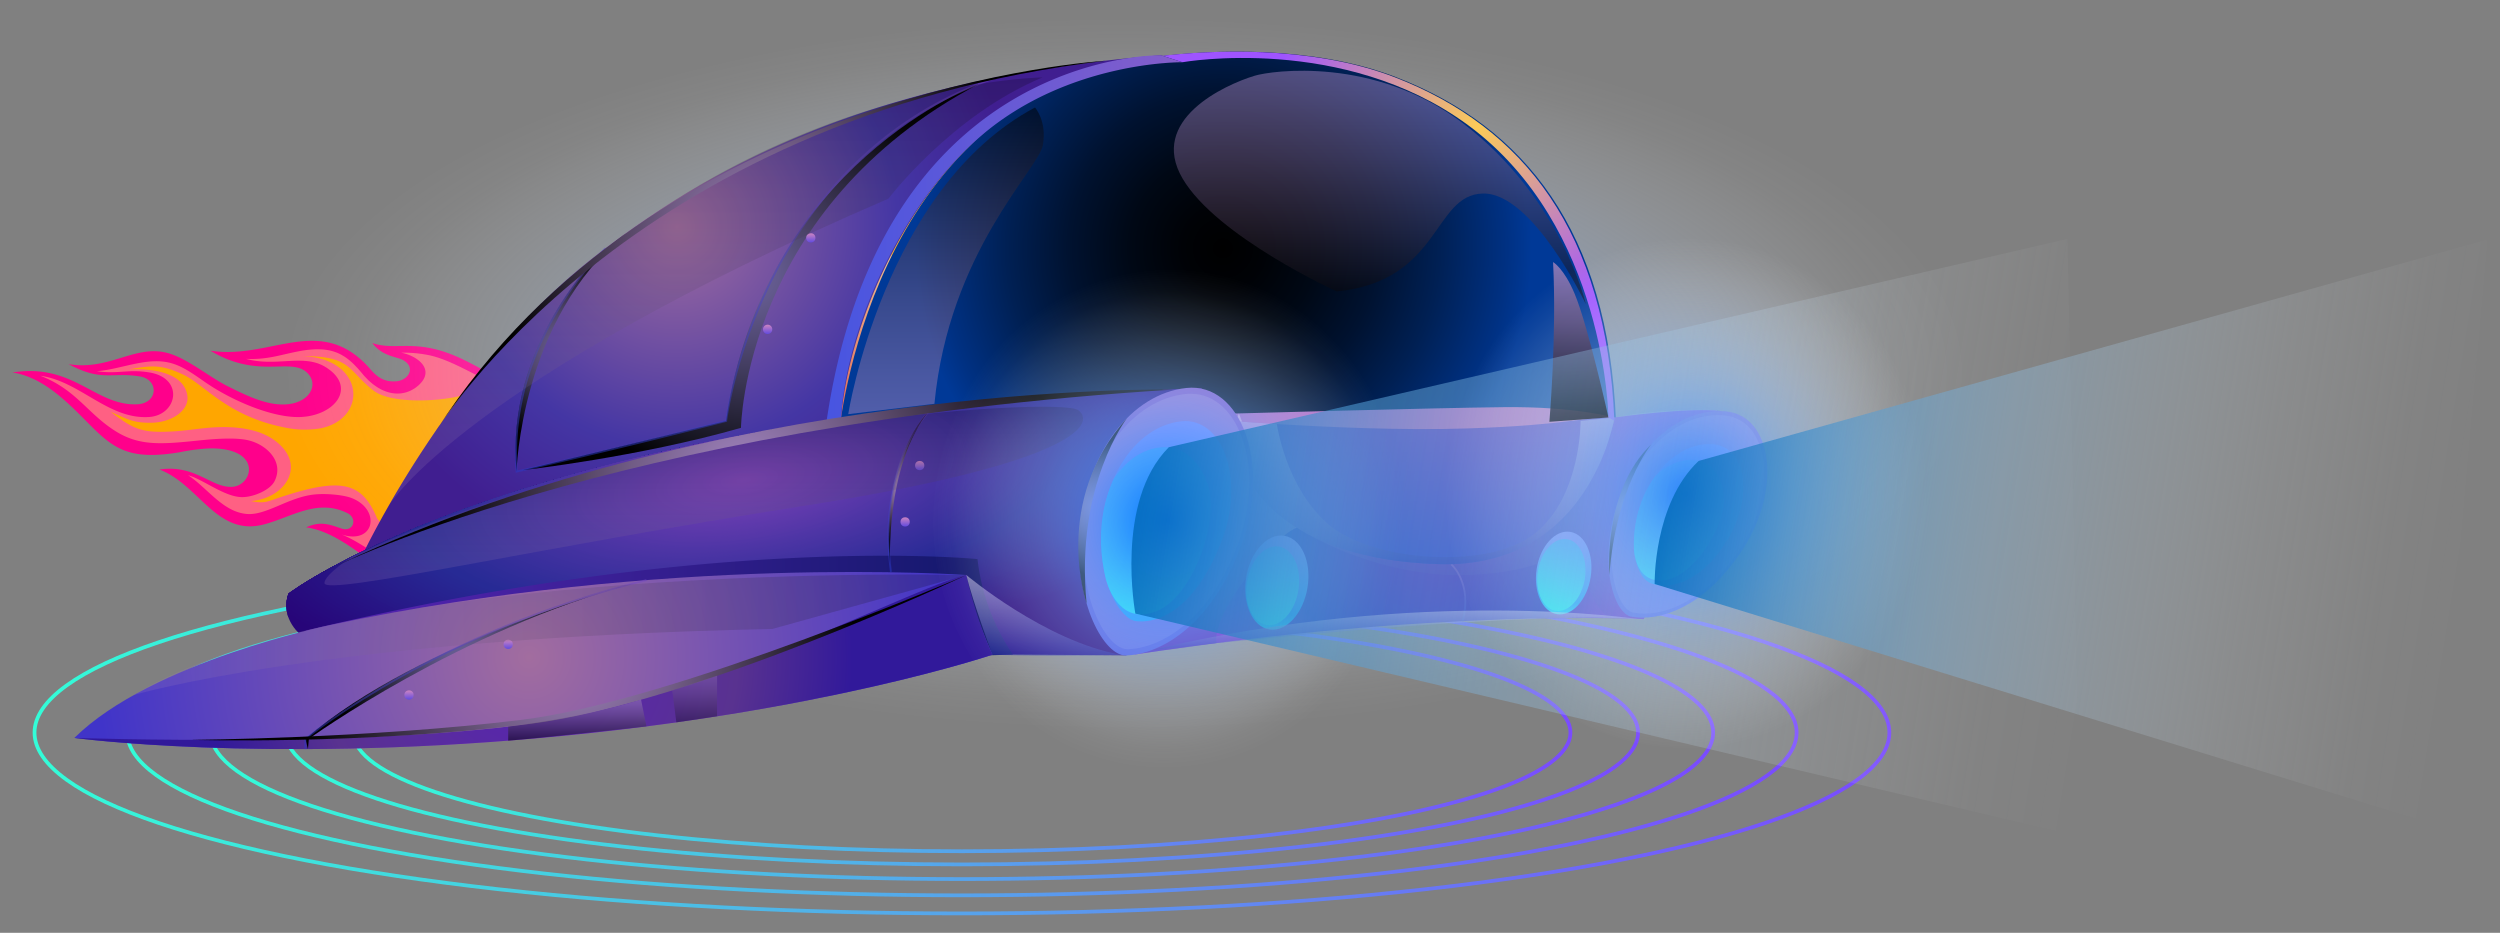 <svg xmlns="http://www.w3.org/2000/svg" xmlns:xlink="http://www.w3.org/1999/xlink" viewBox="0 0 1000 373.13"><rect x="0" y="0" width="1000" height="373.13" fill="#808080" stroke="none"/><defs><style>.cls-1,.cls-10,.cls-6,.cls-7,.cls-8,.cls-9{fill:none;}.cls-2{isolation:isolate;}.cls-3{fill:#ff008b;}.cls-3,.cls-4,.cls-5{fill-rule:evenodd;}.cls-4{fill:#ff8080;opacity:0.75;}.cls-5{fill:#ffa600;}.cls-10,.cls-6,.cls-7,.cls-8,.cls-9{stroke-miterlimit:10;stroke-width:1.5px;}.cls-6{stroke:url(#Degradado_sin_nombre_65);}.cls-7{stroke:url(#Degradado_sin_nombre_65-2);}.cls-8{stroke:url(#Degradado_sin_nombre_65-3);}.cls-9{stroke:url(#Degradado_sin_nombre_65-4);}.cls-10{stroke:url(#Degradado_sin_nombre_65-5);}.cls-11,.cls-183,.cls-185,.cls-201,.cls-202,.cls-203,.cls-204,.cls-208,.cls-209,.cls-210,.cls-211,.cls-212,.cls-213,.cls-214,.cls-216,.cls-217,.cls-219,.cls-220,.cls-221,.cls-222,.cls-223,.cls-224,.cls-33,.cls-34,.cls-36,.cls-45{mix-blend-mode:screen;}.cls-11{fill:url(#Degradado_sin_nombre_64);}.cls-12{fill:url(#Áåçûìÿííûé_ãðàäèåíò_232);}.cls-13,.cls-193,.cls-205,.cls-210,.cls-215,.cls-216,.cls-217,.cls-32,.cls-33,.cls-34,.cls-38,.cls-44,.cls-49,.cls-52{opacity:0.5;}.cls-13,.cls-193,.cls-205,.cls-215,.cls-31,.cls-32,.cls-38,.cls-44,.cls-49,.cls-50,.cls-52{mix-blend-mode:multiply;}.cls-13{fill:url(#Áåçûìÿííûé_ãðàäèåíò_237);}.cls-14{fill:url(#Áåçûìÿííûé_ãðàäèåíò_54);}.cls-15{fill:url(#Áåçûìÿííûé_ãðàäèåíò_37);}.cls-16{fill:url(#Áåçûìÿííûé_ãðàäèåíò_272);}.cls-17{fill:url(#Áåçûìÿííûé_ãðàäèåíò_24);}.cls-18{fill:url(#Áåçûìÿííûé_ãðàäèåíò_13);}.cls-19{fill:url(#Áåçûìÿííûé_ãðàäèåíò_24-2);}.cls-20{fill:url(#Áåçûìÿííûé_ãðàäèåíò_43);}.cls-21{fill:url(#Áåçûìÿííûé_ãðàäèåíò_24-3);}.cls-22{fill:url(#Áåçûìÿííûé_ãðàäèåíò_43-2);}.cls-23{fill:url(#Áåçûìÿííûé_ãðàäèåíò_35);}.cls-24{fill:url(#Áåçûìÿííûé_ãðàäèåíò_35-2);}.cls-25{fill:#00b369;}.cls-26{fill:url(#Áåçûìÿííûé_ãðàäèåíò_35-3);}.cls-27{fill:url(#Áåçûìÿííûé_ãðàäèåíò_35-4);}.cls-28{fill:#006a69;}.cls-29{fill:url(#Áåçûìÿííûé_ãðàäèåíò_18);}.cls-30{fill:url(#Áåçûìÿííûé_ãðàäèåíò_35-5);}.cls-211,.cls-31,.cls-36{opacity:0.3;}.cls-31{fill:url(#Áåçûìÿííûé_ãðàäèåíò_71);}.cls-32{fill:url(#Áåçûìÿííûé_ãðàäèåíò_70);}.cls-33{fill:url(#Áåçûìÿííûé_ãðàäèåíò_80);}.cls-34{fill:url(#Áåçûìÿííûé_ãðàäèåíò_80-2);}.cls-35{fill:#fff;}.cls-36{fill:url(#Áåçûìÿííûé_ãðàäèåíò_105);}.cls-37{fill:url(#Áåçûìÿííûé_ãðàäèåíò_60);}.cls-38{fill:url(#Áåçûìÿííûé_ãðàäèåíò_71-2);}.cls-39{fill:#5b254e;}.cls-40{fill:url(#Áåçûìÿííûé_ãðàäèåíò_18-2);}.cls-41{fill:url(#Áåçûìÿííûé_ãðàäèåíò_18-3);}.cls-42{fill:url(#Áåçûìÿííûé_ãðàäèåíò_18-4);}.cls-43{fill:#985965;}.cls-44{fill:url(#Áåçûìÿííûé_ãðàäèåíò_71-3);}.cls-45{fill:url(#Áåçûìÿííûé_ãðàäèåíò_182);}.cls-46{fill:url(#Áåçûìÿííûé_ãðàäèåíò_138);}.cls-47{fill:url(#Áåçûìÿííûé_ãðàäèåíò_214);}.cls-48{fill:url(#Áåçûìÿííûé_ãðàäèåíò_127);}.cls-49{fill:url(#Áåçûìÿííûé_ãðàäèåíò_108);}.cls-208,.cls-212,.cls-213,.cls-50{opacity:0.2;}.cls-50{fill:url(#Áåçûìÿííûé_ãðàäèåíò_108-2);}.cls-51{fill:url(#Áåçûìÿííûé_ãðàäèåíò_127-2);}.cls-52{fill:url(#Áåçûìÿííûé_ãðàäèåíò_108-3);}.cls-53{clip-path:url(#clip-path);}.cls-54{fill:#270579;}.cls-55{fill:#27067a;}.cls-56{fill:#27077b;}.cls-57{fill:#27087b;}.cls-58{fill:#27097c;}.cls-59{fill:#270a7d;}.cls-60{fill:#270b7e;}.cls-61{fill:#270c7e;}.cls-62{fill:#270d7f;}.cls-63{fill:#270e80;}.cls-64{fill:#270f81;}.cls-65{fill:#271082;}.cls-66{fill:#271182;}.cls-67{fill:#271283;}.cls-68{fill:#271384;}.cls-69{fill:#271485;}.cls-70{fill:#271585;}.cls-71{fill:#271686;}.cls-72{fill:#271887;}.cls-73{fill:#271988;}.cls-74{fill:#271a89;}.cls-75{fill:#271b89;}.cls-76{fill:#271c8a;}.cls-77{fill:#271d8b;}.cls-78{fill:#271e8c;}.cls-79{fill:#271f8c;}.cls-80{fill:#27208d;}.cls-81{fill:#27218e;}.cls-82{fill:#27228f;}.cls-83{fill:#272390;}.cls-84{fill:#272490;}.cls-85{fill:#272591;}.cls-86{fill:#272692;}.cls-87{fill:#272793;}.cls-88{fill:#272893;}.cls-89{fill:#272994;}.cls-90{fill:#272a95;}.cls-91{fill:#282a95;}.cls-92{fill:#292b96;}.cls-93{fill:#2a2b96;}.cls-94{fill:#2b2b97;}.cls-95{fill:#2c2b97;}.cls-96{fill:#2d2c98;}.cls-97{fill:#2e2c98;}.cls-98{fill:#2f2c98;}.cls-99{fill:#302d99;}.cls-100{fill:#312d99;}.cls-101{fill:#322d9a;}.cls-102{fill:#332d9a;}.cls-103{fill:#342e9a;}.cls-104{fill:#352e9b;}.cls-105{fill:#362e9b;}.cls-106{fill:#372f9c;}.cls-107{fill:#382f9c;}.cls-108{fill:#392f9d;}.cls-109{fill:#3a2f9d;}.cls-110{fill:#3b309d;}.cls-111{fill:#3c309e;}.cls-112{fill:#3d309e;}.cls-113{fill:#3e319f;}.cls-114{fill:#3f319f;}.cls-115{fill:#40319f;}.cls-116{fill:#4131a0;}.cls-117{fill:#4232a0;}.cls-118{fill:#4332a1;}.cls-119{fill:#4432a1;}.cls-120{fill:#4533a2;}.cls-121{fill:#4633a2;}.cls-122{fill:#4733a2;}.cls-123{fill:#4833a3;}.cls-124{fill:#4934a3;}.cls-125{fill:#4a34a4;}.cls-126{fill:#4b34a4;}.cls-127{fill:#4c35a4;}.cls-128{fill:#4d35a5;}.cls-129{fill:#4e35a5;}.cls-130{fill:#4f35a6;}.cls-131{fill:#5036a6;}.cls-132{fill:#5236a7;}.cls-133{fill:#5336a7;}.cls-134{fill:#5437a7;}.cls-135{fill:#5537a8;}.cls-136{fill:#5637a8;}.cls-137{fill:#5737a9;}.cls-138{fill:#5838a9;}.cls-139{fill:#5938a9;}.cls-140{fill:#5a38aa;}.cls-141{fill:#5b39aa;}.cls-142{fill:#5c39ab;}.cls-143{fill:#5d39ab;}.cls-144{fill:#5e39ac;}.cls-145{fill:#5f3aac;}.cls-146{fill:#603aac;}.cls-147{fill:#613aad;}.cls-148{fill:#623bad;}.cls-149{fill:#633bae;}.cls-150{fill:#643bae;}.cls-151{fill:#653bae;}.cls-152{fill:#663caf;}.cls-153{fill:#673caf;}.cls-154{fill:#683cb0;}.cls-155{fill:#693db0;}.cls-156{fill:#6a3db1;}.cls-157{fill:#6b3db1;}.cls-158{fill:#6c3db1;}.cls-159{fill:#6d3eb2;}.cls-160{fill:#6e3eb2;}.cls-161{fill:#6f3eb3;}.cls-162{fill:#703fb3;}.cls-163{fill:#713fb3;}.cls-164{fill:#723fb4;}.cls-165{fill:#733fb4;}.cls-166{fill:#7440b5;}.cls-167{fill:#7540b5;}.cls-168{fill:#7640b6;}.cls-169{fill:#7741b6;}.cls-170{fill:#7841b6;}.cls-171{fill:#7941b7;}.cls-172{fill:#7a41b7;}.cls-173{fill:#7b42b8;}.cls-174{fill:#7c42b8;}.cls-175{fill:url(#Áåçûìÿííûé_ãðàäèåíò_111);}.cls-176{fill:url(#Áåçûìÿííûé_ãðàäèåíò_8);}.cls-177{fill:url(#Áåçûìÿííûé_ãðàäèåíò_152);}.cls-178{fill:url(#Áåçûìÿííûé_ãðàäèåíò_2);}.cls-179{fill:url(#Áåçûìÿííûé_ãðàäèåíò_111-2);}.cls-180{fill:url(#Áåçûìÿííûé_ãðàäèåíò_8-2);}.cls-181{fill:url(#Áåçûìÿííûé_ãðàäèåíò_152-2);}.cls-182{fill:url(#Áåçûìÿííûé_ãðàäèåíò_2-2);}.cls-183{fill:url(#Áåçûìÿííûé_ãðàäèåíò_343);}.cls-184{fill:url(#Áåçûìÿííûé_ãðàäèåíò_291);}.cls-185{fill:url(#Áåçûìÿííûé_ãðàäèåíò_343-2);}.cls-186{fill:url(#Áåçûìÿííûé_ãðàäèåíò_111-3);}.cls-187{fill:url(#Áåçûìÿííûé_ãðàäèåíò_115);}.cls-188{fill:url(#Áåçûìÿííûé_ãðàäèåíò_2-3);}.cls-189{fill:url(#Áåçûìÿííûé_ãðàäèåíò_115-2);}.cls-190{fill:url(#Áåçûìÿííûé_ãðàäèåíò_2-4);}.cls-191{fill:url(#Áåçûìÿííûé_ãðàäèåíò_147);}.cls-192{fill:url(#Áåçûìÿííûé_ãðàäèåíò_196);}.cls-194{fill:url(#Áåçûìÿííûé_ãðàäèåíò_127-3);}.cls-195{fill:url(#Áåçûìÿííûé_ãðàäèåíò_74);}.cls-196{fill:url(#Áåçûìÿííûé_ãðàäèåíò_74-2);}.cls-197{fill:url(#Áåçûìÿííûé_ãðàäèåíò_74-3);}.cls-198{fill:url(#Áåçûìÿííûé_ãðàäèåíò_74-4);}.cls-199{fill:url(#Áåçûìÿííûé_ãðàäèåíò_74-5);}.cls-200{fill:url(#Áåçûìÿííûé_ãðàäèåíò_74-6);}.cls-201{fill:url(#Áåçûìÿííûé_ãðàäèåíò_99);}.cls-202{fill:url(#Áåçûìÿííûé_ãðàäèåíò_99-2);}.cls-203{fill:url(#Áåçûìÿííûé_ãðàäèåíò_99-3);}.cls-204{fill:url(#Áåçûìÿííûé_ãðàäèåíò_343-3);}.cls-205{fill:url(#Áåçûìÿííûé_ãðàäèåíò_108-4);}.cls-206{fill:url(#Áåçûìÿííûé_ãðàäèåíò_127-4);}.cls-207{fill:url(#Áåçûìÿííûé_ãðàäèåíò_127-5);}.cls-208{fill:url(#Áåçûìÿííûé_ãðàäèåíò_116);}.cls-209{fill:url(#Áåçûìÿííûé_ãðàäèåíò_99-4);}.cls-210{fill:url(#Áåçûìÿííûé_ãðàäèåíò_117);}.cls-211{fill:url(#Áåçûìÿííûé_ãðàäèåíò_117-2);}.cls-212{fill:url(#Áåçûìÿííûé_ãðàäèåíò_116-2);}.cls-213{fill:url(#Áåçûìÿííûé_ãðàäèåíò_116-3);}.cls-214{fill:url(#Áåçûìÿííûé_ãðàäèåíò_99-5);}.cls-215{fill:url(#Áåçûìÿííûé_ãðàäèåíò_108-5);}.cls-216{fill:url(#Áåçûìÿííûé_ãðàäèåíò_116-4);}.cls-217{fill:url(#Áåçûìÿííûé_ãðàäèåíò_117-3);}.cls-218{fill:url(#Áåçûìÿííûé_ãðàäèåíò_257);}.cls-219{fill:url(#Degradado_sin_nombre_64-2);}.cls-220{fill:url(#Degradado_sin_nombre_61);}.cls-221{opacity:0.83;fill:url(#Áåçûìÿííûé_ãðàäèåíò_117-4);}.cls-222{fill:url(#Áåçûìÿííûé_ãðàäèåíò_99-6);}.cls-223,.cls-224{opacity:0.85;}.cls-223{fill:url(#Degradado_sin_nombre_53);}.cls-224{fill:url(#Degradado_sin_nombre_53-2);}</style><linearGradient id="Degradado_sin_nombre_65" x1="13.06" y1="293.05" x2="756.5" y2="293.05" gradientUnits="userSpaceOnUse"><stop offset="0" stop-color="#33fdd8"/><stop offset="1" stop-color="#7a4aff"/></linearGradient><linearGradient id="Degradado_sin_nombre_65-2" x1="50.16" y1="293.05" x2="719.4" y2="293.05" xlink:href="#Degradado_sin_nombre_65"/><linearGradient id="Degradado_sin_nombre_65-3" x1="83.54" y1="293.05" x2="686.01" y2="293.05" xlink:href="#Degradado_sin_nombre_65"/><linearGradient id="Degradado_sin_nombre_65-4" x1="113.59" y1="293.05" x2="655.96" y2="293.05" xlink:href="#Degradado_sin_nombre_65"/><linearGradient id="Degradado_sin_nombre_65-5" x1="140.64" y1="293.05" x2="628.92" y2="293.05" xlink:href="#Degradado_sin_nombre_65"/><radialGradient id="Degradado_sin_nombre_64" cx="-719.81" cy="-389" r="3.61" gradientTransform="matrix(0, 39.8, -93.94, 0, -36092.55, 28797.44)" gradientUnits="userSpaceOnUse"><stop offset="0" stop-color="#006bff"/><stop offset="0.06" stop-color="#1276ff" stop-opacity="0.93"/><stop offset="0.33" stop-color="#65a6ff" stop-opacity="0.6"/><stop offset="0.56" stop-color="#a7ccff" stop-opacity="0.34"/><stop offset="0.76" stop-color="#d7e8ff" stop-opacity="0.16"/><stop offset="0.91" stop-color="#f4f9ff" stop-opacity="0.04"/><stop offset="1" stop-color="#fff" stop-opacity="0"/></radialGradient><linearGradient id="Áåçûìÿííûé_ãðàäèåíò_232" x1="456.72" y1="181.07" x2="456.72" y2="24.25" gradientUnits="userSpaceOnUse"><stop offset="0" stop-color="orange"/><stop offset="1" stop-color="#ffba56"/></linearGradient><linearGradient id="Áåçûìÿííûé_ãðàäèåíò_237" x1="434.4" y1="168.41" x2="434.4" y2="95.94" gradientUnits="userSpaceOnUse"><stop offset="0" stop-color="#c228a9"/><stop offset="1" stop-color="#e5dcf4"/></linearGradient><linearGradient id="Áåçûìÿííûé_ãðàäèåíò_54" x1="428.31" y1="178.12" x2="428.31" y2="97.33" gradientUnits="userSpaceOnUse"><stop offset="0" stop-color="#791e44"/><stop offset="1" stop-color="#9d547c"/></linearGradient><linearGradient id="Áåçûìÿííûé_ãðàäèåíò_37" x1="464.37" y1="178.12" x2="464.37" y2="95.14" gradientUnits="userSpaceOnUse"><stop offset="0" stop-color="#8b3164"/><stop offset="1" stop-color="#f77554"/></linearGradient><radialGradient id="Áåçûìÿííûé_ãðàäèåíò_272" cx="502.25" cy="387.87" r="10.2" gradientTransform="translate(-6424.1 -5079.57) scale(13.33)" gradientUnits="userSpaceOnUse"><stop offset="0" stop-color="#a26d9f"/><stop offset="0.65" stop-color="#4436a4"/><stop offset="1" stop-color="#401e90"/></radialGradient><linearGradient id="Áåçûìÿííûé_ãðàäèåíò_24" x1="495.57" y1="167.4" x2="495.57" y2="127.3" gradientUnits="userSpaceOnUse"><stop offset="0" stop-color="#0c7754"/><stop offset="1" stop-color="#007486"/></linearGradient><linearGradient id="Áåçûìÿííûé_ãðàäèåíò_13" x1="497.31" y1="131.73" x2="497.31" y2="60.15" gradientUnits="userSpaceOnUse"><stop offset="0" stop-color="#7fc729"/><stop offset="1" stop-color="#00ba86"/></linearGradient><linearGradient id="Áåçûìÿííûé_ãðàäèåíò_24-2" x1="530.19" y1="112.1" x2="530.19" y2="85.92" xlink:href="#Áåçûìÿííûé_ãðàäèåíò_24"/><linearGradient id="Áåçûìÿííûé_ãðàäèåíò_43" x1="531.49" y1="111.17" x2="531.49" y2="88.16" gradientUnits="userSpaceOnUse"><stop offset="0" stop-color="#4c4862"/><stop offset="1" stop-color="#1f345a"/></linearGradient><linearGradient id="Áåçûìÿííûé_ãðàäèåíò_24-3" x1="490.33" y1="113.25" x2="490.33" y2="82.99" xlink:href="#Áåçûìÿííûé_ãðàäèåíò_24"/><linearGradient id="Áåçûìÿííûé_ãðàäèåíò_43-2" x1="490.98" y1="112.35" x2="490.98" y2="86.26" xlink:href="#Áåçûìÿííûé_ãðàäèåíò_43"/><linearGradient id="Áåçûìÿííûé_ãðàäèåíò_35" x1="494.03" y1="112.35" x2="494.03" y2="86.26" gradientUnits="userSpaceOnUse"><stop offset="0" stop-color="#332f4c"/><stop offset="1" stop-color="#001843"/></linearGradient><linearGradient id="Áåçûìÿííûé_ãðàäèåíò_35-2" x1="531.69" y1="111.13" x2="531.69" y2="88.16" xlink:href="#Áåçûìÿííûé_ãðàäèåíò_35"/><linearGradient id="Áåçûìÿííûé_ãðàäèåíò_35-3" x1="517.55" y1="118.79" x2="517.55" y2="116.65" xlink:href="#Áåçûìÿííûé_ãðàäèåíò_35"/><linearGradient id="Áåçûìÿííûé_ãðàäèåíò_35-4" x1="524.63" y1="118.79" x2="524.63" y2="116.32" xlink:href="#Áåçûìÿííûé_ãðàäèåíò_35"/><linearGradient id="Áåçûìÿííûé_ãðàäèåíò_18" x1="456.66" y1="109.26" x2="471.48" y2="109.26" gradientUnits="userSpaceOnUse"><stop offset="0" stop-color="#33a94c"/><stop offset="1" stop-color="#009d95"/></linearGradient><linearGradient id="Áåçûìÿííûé_ãðàäèåíò_35-5" x1="465.11" y1="114.47" x2="465.11" y2="101.08" xlink:href="#Áåçûìÿííûé_ãðàäèåíò_35"/><linearGradient id="Áåçûìÿííûé_ãðàäèåíò_71" x1="490.58" y1="131.73" x2="490.58" y2="60.66" gradientUnits="userSpaceOnUse"><stop offset="0" stop-color="#a6cfe8"/><stop offset="1" stop-color="#455caf"/></linearGradient><linearGradient id="Áåçûìÿííûé_ãðàäèåíò_70" x1="491.61" y1="139.28" x2="491.61" y2="128.02" gradientUnits="userSpaceOnUse"><stop offset="0" stop-color="#a6cfe8"/><stop offset="1" stop-color="#454f8b"/></linearGradient><linearGradient id="Áåçûìÿííûé_ãðàäèåíò_80" x1="491.5" y1="104.82" x2="491.5" y2="86.25" gradientUnits="userSpaceOnUse"><stop offset="0" stop-color="#004077"/><stop offset="0.19" stop-color="#003767"/><stop offset="0.55" stop-color="#00203c"/><stop offset="1"/></linearGradient><linearGradient id="Áåçûìÿííûé_ãðàäèåíò_80-2" x1="531.7" y1="104.36" x2="531.7" y2="88.16" xlink:href="#Áåçûìÿííûé_ãðàäèåíò_80"/><linearGradient id="Áåçûìÿííûé_ãðàäèåíò_105" x1="501.78" y1="79.07" x2="501.78" y2="60.26" gradientUnits="userSpaceOnUse"><stop offset="0" stop-color="#2f5448"/><stop offset="0.25" stop-color="#26443a"/><stop offset="0.74" stop-color="#0e1a16"/><stop offset="1"/></linearGradient><linearGradient id="Áåçûìÿííûé_ãðàäèåíò_60" x1="507.28" y1="72.5" x2="507.28" y2="48.2" gradientUnits="userSpaceOnUse"><stop offset="0" stop-color="#a82977"/><stop offset="1" stop-color="#d45c74"/></linearGradient><linearGradient id="Áåçûìÿííûé_ãðàäèåíò_71-2" x1="495.75" y1="167.4" x2="495.75" y2="154.29" xlink:href="#Áåçûìÿííûé_ãðàäèåíò_71"/><linearGradient id="Áåçûìÿííûé_ãðàäèåíò_18-2" x1="519.03" y1="171.4" x2="519.03" y2="142.91" xlink:href="#Áåçûìÿííûé_ãðàäèåíò_18"/><linearGradient id="Áåçûìÿííûé_ãðàäèåíò_18-3" x1="572.58" y1="154.29" x2="572.58" y2="139.54" xlink:href="#Áåçûìÿííûé_ãðàäèåíò_18"/><linearGradient id="Áåçûìÿííûé_ãðàäèåíò_18-4" x1="580.49" y1="162.86" x2="580.49" y2="148.03" xlink:href="#Áåçûìÿííûé_ãðàäèåíò_18"/><linearGradient id="Áåçûìÿííûé_ãðàäèåíò_71-3" x1="504.26" y1="63.72" x2="504.26" y2="52.54" xlink:href="#Áåçûìÿííûé_ãðàäèåíò_71"/><radialGradient id="Áåçûìÿííûé_ãðàäèåíò_182" cx="518.63" cy="388.51" r="9.27" gradientTransform="translate(-6424.1 -5079.57) scale(13.33)" gradientUnits="userSpaceOnUse"><stop offset="0"/><stop offset="0.13" stop-color="#000206"/><stop offset="0.3" stop-color="#000815"/><stop offset="0.5" stop-color="#001230"/><stop offset="0.7" stop-color="#002054"/><stop offset="0.92" stop-color="#003183"/><stop offset="1" stop-color="#003997"/></radialGradient><linearGradient id="Áåçûìÿííûé_ãðàäèåíò_138" x1="492.78" y1="168.63" x2="645.77" y2="168.63" gradientUnits="userSpaceOnUse"><stop offset="0" stop-color="#a16bc7"/><stop offset="1" stop-color="#e87cc2"/></linearGradient><radialGradient id="Áåçûìÿííûé_ãðàäèåíò_214" cx="524.63" cy="396.94" r="6.74" gradientTransform="translate(-6424.1 -5079.57) scale(13.33)" gradientUnits="userSpaceOnUse"><stop offset="0" stop-color="#5c28b8"/><stop offset="0.63" stop-color="#1f30bb"/><stop offset="0.98" stop-color="#7021c5"/></radialGradient><linearGradient id="Áåçûìÿííûé_ãðàäèåíò_127" x1="583.37" y1="248.57" x2="583.37" y2="225.41" gradientUnits="userSpaceOnUse"><stop offset="0" stop-color="#2939c7"/><stop offset="1" stop-color="#7448c2"/></linearGradient><linearGradient id="Áåçûìÿííûé_ãðàäèåíò_108" x1="487.74" y1="261.28" x2="487.74" y2="165.37" gradientUnits="userSpaceOnUse"><stop offset="0" stop-color="#2128a9"/><stop offset="1" stop-color="#e5dcf4"/></linearGradient><linearGradient id="Áåçûìÿííûé_ãðàäèåíò_108-2" x1="604.36" y1="247.67" x2="604.36" y2="163.93" xlink:href="#Áåçûìÿííûé_ãðàäèåíò_108"/><linearGradient id="Áåçûìÿííûé_ãðàäèåíò_127-2" x1="570.94" y1="225.73" x2="570.94" y2="166.99" xlink:href="#Áåçûìÿííûé_ãðàäèåíò_127"/><linearGradient id="Áåçûìÿííûé_ãðàäèåíò_108-3" x1="570.94" y1="225.73" x2="570.94" y2="167.03" xlink:href="#Áåçûìÿííûé_ãðàäèåíò_108"/><clipPath id="clip-path"><path id="SVGID" class="cls-1" d="M121,254.56s-9.31-6.7-5.59-17.13c0,0,97.4-73.88,365.12-82,0,0-7.68,76-30,106.74C450.45,262.19,173.28,260.33,121,254.56Z"/></clipPath><linearGradient id="Áåçûìÿííûé_ãðàäèåíò_111" x1="514.8" y1="320.11" x2="514.8" y2="219.95" gradientTransform="matrix(0.98, -0.21, 0.21, 0.98, -93.54, 52.59)" gradientUnits="userSpaceOnUse"><stop offset="0" stop-color="#4755e1"/><stop offset="1" stop-color="#855eca"/></linearGradient><linearGradient id="Áåçûìÿííûé_ãðàäèåíò_8" x1="514.8" y1="317.81" x2="514.8" y2="222.25" gradientTransform="matrix(0.98, -0.21, 0.21, 0.98, -93.54, 52.59)" gradientUnits="userSpaceOnUse"><stop offset="0" stop-color="#5966e4"/><stop offset="1" stop-color="#9574d1"/></linearGradient><linearGradient id="Áåçûìÿííûé_ãðàäèåíò_152" x1="514.82" y1="308.04" x2="514.82" y2="232.61" gradientTransform="matrix(0.98, -0.21, 0.21, 0.98, -93.54, 52.59)" gradientUnits="userSpaceOnUse"><stop offset="0" stop-color="#00a1ff"/><stop offset="1" stop-color="#7784ff"/></linearGradient><linearGradient id="Áåçûìÿííûé_ãðàäèåíò_2" x1="509.99" y1="305.2" x2="509.99" y2="241.05" gradientTransform="matrix(0.98, -0.21, 0.21, 0.98, -93.54, 52.59)" gradientUnits="userSpaceOnUse"><stop offset="0" stop-color="#00fef4"/><stop offset="1" stop-color="#30a7fb"/></linearGradient><linearGradient id="Áåçûìÿííûé_ãðàäèåíò_111-2" x1="675.16" y1="247.08" x2="675.16" y2="164.43" gradientTransform="matrix(1, 0, 0, 1, 0, 0)" xlink:href="#Áåçûìÿííûé_ãðàäèåíò_111"/><linearGradient id="Áåçûìÿííûé_ãðàäèåíò_8-2" x1="675.16" y1="245.44" x2="675.16" y2="166.06" gradientTransform="matrix(1, 0, 0, 1, 0, 0)" xlink:href="#Áåçûìÿííûé_ãðàäèåíò_8"/><linearGradient id="Áåçûìÿííûé_ãðàäèåíò_152-2" x1="675.42" y1="234.24" x2="675.42" y2="177.64" gradientTransform="matrix(1, 0, 0, 1, 0, 0)" xlink:href="#Áåçûìÿííûé_ãðàäèåíò_152"/><linearGradient id="Áåçûìÿííûé_ãðàäèåíò_2-2" x1="671.55" y1="232.18" x2="671.55" y2="183.98" gradientTransform="matrix(1, 0, 0, 1, 0, 0)" xlink:href="#Áåçûìÿííûé_ãðàäèåíò_2"/><radialGradient id="Áåçûìÿííûé_ãðàäèåíò_343" cx="498.93" cy="391.54" r="2.79" gradientTransform="translate(-6424.1 -5079.57) scale(13.33)" gradientUnits="userSpaceOnUse"><stop offset="0" stop-color="#6d639c"/><stop offset="0.15" stop-color="#62598c"/><stop offset="0.43" stop-color="#443e62"/><stop offset="0.83" stop-color="#15141f"/><stop offset="1"/></radialGradient><linearGradient id="Áåçûìÿííûé_ãðàäèåíò_291" x1="122.16" y1="242.43" x2="405.14" y2="242.43" gradientUnits="userSpaceOnUse"><stop offset="0" stop-color="#5a25b7"/><stop offset="1" stop-color="#0f1768"/></linearGradient><radialGradient id="Áåçûìÿííûé_ãðàäèåíò_343-2" cx="504.33" cy="389.28" r="6.34" xlink:href="#Áåçûìÿííûé_ãðàäèåíò_343"/><linearGradient id="Áåçûìÿííûé_ãðàäèåíò_111-3" x1="330.67" y1="95.26" x2="473.03" y2="95.26" gradientTransform="matrix(1, 0, 0, 1, 0, 0)" xlink:href="#Áåçûìÿííûé_ãðàäèåíò_111"/><linearGradient id="Áåçûìÿííûé_ãðàäèåíò_115" x1="467.33" y1="212.13" x2="467.33" y2="174.19" gradientTransform="matrix(0.99, 0.16, -0.16, 0.99, 79.57, -31.14)" gradientUnits="userSpaceOnUse"><stop offset="0.03" stop-color="#00f1ff"/><stop offset="0.23" stop-color="#00a1ff"/><stop offset="1" stop-color="#7784ff"/></linearGradient><linearGradient id="Áåçûìÿííûé_ãðàäèåíò_2-3" x1="465.88" y1="210.6" x2="465.88" y2="178.83" gradientTransform="matrix(0.99, 0.16, -0.16, 0.99, 79.57, -31.14)" xlink:href="#Áåçûìÿííûé_ãðàäèåíò_2"/><linearGradient id="Áåçûìÿííûé_ãðàäèåíò_115-2" x1="580.01" y1="188.02" x2="580.01" y2="154.68" xlink:href="#Áåçûìÿííûé_ãðàäèåíò_115"/><linearGradient id="Áåçûìÿííûé_ãðàäèåíò_2-4" x1="579.21" y1="186.78" x2="579.21" y2="157.77" gradientTransform="matrix(0.99, 0.16, -0.16, 0.99, 79.57, -31.14)" xlink:href="#Áåçûìÿííûé_ãðàäèåíò_2"/><radialGradient id="Áåçûìÿííûé_ãðàäèåíò_147" cx="497.81" cy="400.78" r="13" gradientTransform="translate(-6424.1 -5079.57) scale(13.33)" gradientUnits="userSpaceOnUse"><stop offset="0" stop-color="#a26d9f"/><stop offset="1" stop-color="#4034c9"/></radialGradient><radialGradient id="Áåçûìÿííûé_ãðàäèåíò_196" cx="497.81" cy="400.83" r="9.91" gradientTransform="translate(-6424.1 -5079.57) scale(13.33)" gradientUnits="userSpaceOnUse"><stop offset="0" stop-color="#5822b6"/><stop offset="0.63" stop-color="#593290"/><stop offset="0.98" stop-color="#31199a"/></radialGradient><linearGradient id="Áåçûìÿííûé_ãðàäèåíò_127-3" x1="302.49" y1="189.09" x2="302.49" y2="30.6" xlink:href="#Áåçûìÿííûé_ãðàäèåíò_127"/><linearGradient id="Áåçûìÿííûé_ãðàäèåíò_74" x1="367.88" y1="188.07" x2="367.88" y2="184.37" gradientUnits="userSpaceOnUse"><stop offset="0" stop-color="#634bde"/><stop offset="1" stop-color="#cc84c2"/></linearGradient><linearGradient id="Áåçûìÿííûé_ãðàäèåíò_74-2" x1="324.32" y1="96.99" x2="324.32" y2="93.29" xlink:href="#Áåçûìÿííûé_ãðàäèåíò_74"/><linearGradient id="Áåçûìÿííûé_ãðàäèåíò_74-3" x1="163.6" y1="279.84" x2="163.6" y2="276.14" xlink:href="#Áåçûìÿííûé_ãðàäèåíò_74"/><linearGradient id="Áåçûìÿííûé_ãðàäèåíò_74-4" x1="203.27" y1="259.58" x2="203.27" y2="255.88" xlink:href="#Áåçûìÿííûé_ãðàäèåíò_74"/><linearGradient id="Áåçûìÿííûé_ãðàäèåíò_74-5" x1="307.05" y1="133.58" x2="307.05" y2="129.88" xlink:href="#Áåçûìÿííûé_ãðàäèåíò_74"/><linearGradient id="Áåçûìÿííûé_ãðàäèåíò_74-6" x1="362.05" y1="210.61" x2="362.05" y2="206.91" xlink:href="#Áåçûìÿííûé_ãðàäèåíò_74"/><radialGradient id="Áåçûìÿííûé_ãðàäèåíò_99" cx="514.9" cy="396.28" r="2.04" gradientTransform="translate(-6424.1 -5079.57) scale(13.33)" gradientUnits="userSpaceOnUse"><stop offset="0" stop-color="#a183be"/><stop offset="0.12" stop-color="#9378ae"/><stop offset="0.37" stop-color="#705b84"/><stop offset="0.7" stop-color="#372d41"/><stop offset="1"/></radialGradient><radialGradient id="Áåçûìÿííûé_ãðàäèåíò_99-2" cx="530.72" cy="396.25" r="1.46" xlink:href="#Áåçûìÿííûé_ãðàäèåíò_99"/><radialGradient id="Áåçûìÿííûé_ãðàäèåíò_99-3" cx="509.08" cy="395.61" r="1.71" xlink:href="#Áåçûìÿííûé_ãðàäèåíò_99"/><radialGradient id="Áåçûìÿííûé_ãðàäèåíò_343-3" cx="495.91" cy="400.95" r="3.91" xlink:href="#Áåçûìÿííûé_ãðàäèåíò_343"/><linearGradient id="Áåçûìÿííûé_ãðàäèåíò_108-4" x1="417.45" y1="262.21" x2="417.45" y2="229.97" xlink:href="#Áåçûìÿííûé_ãðàäèåíò_108"/><linearGradient id="Áåçûìÿííûé_ãðàäèåíò_127-4" x1="364.14" y1="228.82" x2="364.14" y2="162.59" xlink:href="#Áåçûìÿííûé_ãðàäèåíò_127"/><linearGradient id="Áåçûìÿííûé_ãðàäèåíò_127-5" x1="190.23" y1="299.64" x2="190.23" y2="231.68" xlink:href="#Áåçûìÿííûé_ãðàäèåíò_127"/><linearGradient id="Áåçûìÿííûé_ãðàäèåíò_116" x1="53.55" y1="253.88" x2="386.53" y2="253.88" gradientTransform="matrix(1, 0, 0, 1, 0, 0)" xlink:href="#Áåçûìÿííûé_ãðàäèåíò_99"/><radialGradient id="Áåçûìÿííûé_ãðàäèåíò_99-4" cx="499.17" cy="400.7" r="8.41" xlink:href="#Áåçûìÿííûé_ãðàäèåíò_99"/><linearGradient id="Áåçûìÿííûé_ãðàäèåíò_117" x1="230.92" y1="296.26" x2="230.92" y2="279.84" gradientUnits="userSpaceOnUse"><stop offset="0"/><stop offset="0.3" stop-color="#372d41"/><stop offset="0.63" stop-color="#705b84"/><stop offset="0.88" stop-color="#9378ae"/><stop offset="1" stop-color="#a183be"/></linearGradient><linearGradient id="Áåçûìÿííûé_ãðàäèåíò_117-2" x1="277.85" y1="288.93" x2="277.85" y2="270.28" xlink:href="#Áåçûìÿííûé_ãðàäèåíò_117"/><linearGradient id="Áåçûìÿííûé_ãðàäèåíò_116-2" x1="281.51" y1="234.13" x2="281.51" y2="162.69" gradientTransform="matrix(1, 0, 0, 1, 0, 0)" xlink:href="#Áåçûìÿííûé_ãðàäèåíò_99"/><linearGradient id="Áåçûìÿííûé_ãðàäèåíò_116-3" x1="286.42" y1="201.87" x2="286.42" y2="30.95" gradientTransform="matrix(1, 0, 0, 1, 0, 0)" xlink:href="#Áåçûìÿííûé_ãðàäèåíò_99"/><radialGradient id="Áåçûìÿííûé_ãðàäèåíò_99-5" cx="504.24" cy="395.41" r="9.26" xlink:href="#Áåçûìÿííûé_ãðàäèåíò_99"/><linearGradient id="Áåçûìÿííûé_ãðàäèåíò_108-5" x1="557.97" y1="260.04" x2="557.97" y2="244.22" xlink:href="#Áåçûìÿííûé_ãðàäèåíò_108"/><linearGradient id="Áåçûìÿííûé_ãðàäèåíò_116-4" x1="378.41" y1="165.66" x2="378.41" y2="42.99" gradientTransform="matrix(1, 0, 0, 1, 0, 0)" xlink:href="#Áåçûìÿííûé_ãðàäèåíò_99"/><linearGradient id="Áåçûìÿííûé_ãðàäèåíò_117-3" x1="551.96" y1="121.66" x2="551.96" y2="28.3" xlink:href="#Áåçûìÿííûé_ãðàäèåíò_117"/><radialGradient id="Áåçûìÿííûé_ãðàäèåíò_257" cx="526.28" cy="384.85" r="6.19" gradientTransform="translate(-6424.1 -5079.57) scale(13.33)" gradientUnits="userSpaceOnUse"><stop offset="0.01" stop-color="#fbca59"/><stop offset="1" stop-color="#9f54ff"/></radialGradient><radialGradient id="Degradado_sin_nombre_64-2" cx="-719.5" cy="-391.98" r="3.61" gradientTransform="matrix(-27.82, 0, 0, -26.18, -19549.49, -10056.36)" xlink:href="#Degradado_sin_nombre_64"/><radialGradient id="Degradado_sin_nombre_61" cx="-720.8" cy="-399.79" r="3.7" gradientTransform="matrix(-27.82, 0, 0, -26.18, -19378.49, -10271.18)" gradientUnits="userSpaceOnUse"><stop offset="0" stop-color="#006bff"/><stop offset="0.16" stop-color="#3087ff" stop-opacity="0.81"/><stop offset="0.47" stop-color="#88baff" stop-opacity="0.47"/><stop offset="0.72" stop-color="#c8dfff" stop-opacity="0.22"/><stop offset="0.91" stop-color="#f0f6ff" stop-opacity="0.06"/><stop offset="1" stop-color="#fff" stop-opacity="0"/></radialGradient><linearGradient id="Áåçûìÿííûé_ãðàäèåíò_117-4" x1="631.56" y1="168.72" x2="631.56" y2="104.82" xlink:href="#Áåçûìÿííûé_ãðàäèåíò_117"/><radialGradient id="Áåçûìÿííûé_ãðàäèåíò_99-6" cx="504.93" cy="388.34" r="8.12" xlink:href="#Áåçûìÿííûé_ãðàäèåíò_99"/><linearGradient id="Degradado_sin_nombre_53" x1="462.46" y1="155.61" x2="850.91" y2="218.59" gradientUnits="userSpaceOnUse"><stop offset="0" stop-color="#026bbb"/><stop offset="0.15" stop-color="#3b8cca" stop-opacity="0.78"/><stop offset="0.36" stop-color="#80b5dd" stop-opacity="0.5"/><stop offset="0.56" stop-color="#b7d5ec" stop-opacity="0.28"/><stop offset="0.73" stop-color="#dfecf6" stop-opacity="0.13"/><stop offset="0.89" stop-color="#f6fafd" stop-opacity="0.03"/><stop offset="1" stop-color="#fff" stop-opacity="0"/></linearGradient><linearGradient id="Degradado_sin_nombre_53-2" x1="672.35" y1="162.22" x2="993.03" y2="214.21" xlink:href="#Degradado_sin_nombre_53"/></defs><g class="cls-2"><g id="Capa_1" data-name="Capa 1"><path class="cls-3" d="M212.9,229.5c5.22-2.72,4.18-8.18,9.46-12s7.49-5.68,8.49-11.43c.94-5.44,1-10.15,1.67-15.36.65-4.88,2.8-13.49-.45-17.84a39.35,39.35,0,0,0-3.63-3.9c-1.45-1.45-3.14-4.64-4.53-6.89-4.26-6.86-12.47-5.05-17.3-7.22-6.38-2.86-13.49-7.17-20.54-10.66-19.33-9.6-27.3-3.53-37.16-7,4.06,5.41,9.63,5.39,12.24,6.81,5.4,2.93,2.21,8.07-2.54,8.5-5.16.46-8-2-10.39-4.76-19.87-22.87-39.75-3.67-64.07-7.47,18.62,11.25,31.43,3,38.1,8.3,6.87,5.47.3,16-14.89,12.52-5.66-1.3-11-4-16.16-6.54-7.49-3.71-16.44-11.38-24.39-13.41-13-3.34-23.17,7.22-39.37,4.5,13.25,7.19,17.24,3.09,28.48,4.92,7.78,1.27,7.39,10.84-1.15,11.15C38.06,162.37,29.38,145.09,5,149c12.82,1.92,22.88,12.84,31.16,21.14,9.67,9.69,16.15,14.08,35.93,10.72a74.31,74.31,0,0,1,12.07-1.51c21.07-.11,17,15,8.64,15.39s-14.68-9.07-29-6.93c16,6.14,22.82,26.83,41.61,22,11.2-2.91,21.5-10.5,33.52-4.57,4.2,2.07,2.55,7.8-2.4,6.15-4.61-1.54-8.21-3.13-14.08-.44,12.63,1.65,24.23,13.31,33.86,18.84,15.72,9,41,7.89,56.64-.25Z"/><path class="cls-4" d="M217.34,160.34c-18.6-3.45-32.32-15.26-45.44-18.2a51.26,51.26,0,0,0-11.38-1.07c7.23,1.5,13.56,7.15,6.81,13.13-5.54,4.9-14.43,4.89-22.45-4.79-6.37-7.7-11.86-11.33-24.8-9-7.47,1.34-13,3.58-21.71,3.13,12.27,3.36,23-2.16,31.83,3.28,12.86,7.93,3.85,19.62-10.34,20-11.09.28-27.36-6.66-38-14.09-4.73-3.29-8.49-6-13-7.36-9.66-2.91-20.12,2.33-30.11,3.11,8.38,1.26,12.58-.93,21.1.52,14,2.39,11.06,17.06-.2,17.8C43.37,167.88,32,152.5,16.17,150.31c14.44,5.63,18.69,15,30,22.13,9.54,6,18.22,5.33,33.28,3.76,5.94-.62,15-1.36,20.19,0,7.2,1.83,14.06,8.57,10.16,16.31-1.84,3.65-8.88,6.57-13.47,6.33-6.91-.35-15.36-7.23-21.08-8.73,7.71,5.05,13.83,14.66,23.48,15.48,7.88.66,16.81-6.86,27.33-7.82,4.66-.43,11.61.18,14.95,1.59,11.55,4.86,8.64,18.66-4.38,14.44,8.57,3.38,17,11.06,27.15,15.05,13.3,5.23,29.16,7,49.31-2.26A7,7,0,0,0,215.4,224a37.35,37.35,0,0,1,9.77-10.93,16,16,0,0,0,3.62-6.37c2.42-12.43,2.54-23.07-.39-32.77a68.1,68.1,0,0,1-5.82-9.65,10.88,10.88,0,0,0-5.24-3.92Z"/><path class="cls-5" d="M162.82,221.58l28-65.6c-7.58,4.46-33.39,6.52-41.42.24-10.59-8.28-8.66-14-29.21-13.77,12.92.06,20.75,6.79,21.14,14.73.28,6-4.06,12.26-13,14.14a38.61,38.61,0,0,1-14.91-.42c-22.77-4.59-31.58-17.13-40.35-21.15-7.8-3.59-11.48-3.9-21.41-2,7.8-.41,22,.74,23.3,10.67.75,5.59-6,10.59-14.51,10.68-7.58.08-9.56-1.58-16.16-4.34,9.21,7,12.32,8.49,24.71,7.82,4.29-.23,8.56-.88,12.87-1.33,9.06-.94,20.42-.64,28,4.92,13.26,9.74,4.18,23.24-9.46,24.24,5.29,1.19,6.73.13,11.47-1.43,24.91-8.24,32.91-6.11,39,8.46Z"/><ellipse class="cls-6" cx="384.78" cy="293.05" rx="370.97" ry="72.32"/><ellipse class="cls-7" cx="384.78" cy="293.05" rx="333.87" ry="65.09"/><ellipse class="cls-8" cx="384.78" cy="293.05" rx="300.48" ry="58.58"/><ellipse class="cls-9" cx="384.78" cy="293.05" rx="270.44" ry="52.72"/><ellipse class="cls-10" cx="384.78" cy="293.05" rx="243.39" ry="47.45"/><ellipse class="cls-11" cx="451.08" cy="151.61" rx="339.57" ry="143.85"/><path class="cls-12" d="M333,181.07s3.29-81.2,45.75-120.72,85.14-42.66,124.78-28.16c57.58,21.07,72.4,100.82,77,137.82Z"/><path class="cls-13" d="M353.61,95.94s9.45,23.79,32.92,39.43c0,0,34.55-38.54,64.49-39.11s44.55,54.44,44.55,54.44l42.56,13-207.46,4.68S332.72,118.67,353.61,95.94Z"/><path class="cls-14" d="M432.26,176.84l-19.37,1.28s-3.35-64.07,30.92-80.79Z"/><path class="cls-15" d="M432.26,176.84s-10.59-7.73-9.31-33.93c1.49-30.56,12.67-41.52,20.86-45.58s21.07-2.88,28.23,6.78,33.85,70.31,33.85,70.31S446.55,180.75,432.26,176.84Z"/><path class="cls-16" d="M473,24.9s-45.44-.65-80.53,29.4c-31.26,26.76-54,78-56.25,115.59a8.25,8.25,0,0,0,1.06,2.67h0c1.14,2,3.47,4.63,8.14,6.65,0,0-101,13.64-200.68,43.29,0,0,34.89-74.59,93.13-119.91C286.06,65.13,348,33.74,450.72,23.35q6.7-.69,13.65-1.24Z"/><path class="cls-17" d="M486.69,127.3s.22,11.61,1.15,16.63c0,0-8.94,8.57-10.24,12.11s-2.05,11.36-2.05,11.36l40-2.42a90.81,90.81,0,0,0-18.28-19.37,39.26,39.26,0,0,1-.63-16.07Z"/><path class="cls-18" d="M538.12,113.39c-.09,1-1.77,7.27-10,12.66a34.7,34.7,0,0,1-3.42,2h0a34.82,34.82,0,0,1-14.06,3.71c-28.87-.93-39.68-11.82-39.68-11.82-11.74-5.59-15.45-16-14.15-20.11s3.53-5.59,3.53-5.59c.56-7.64,2.53-20.32,7.83-24.77,6.21-5.22,14.66-7.79,23.14-8.78,14-1.65,28.11,1,32.32,3.34,3.06,1.66,11.17,9.21,11.73,19.27s-.79,25.46-.79,25.46S538.21,112.37,538.12,113.39Z"/><path class="cls-19" d="M524.88,111.55c.17.8,6.58,1,11.15-1.22a3.53,3.53,0,0,0-1.09-2.62c-1.19-1,.92-17.26.92-17.26s-.64-3.34-2-4.53C533.89,85.92,521.69,97.05,524.88,111.55Z"/><path class="cls-20" d="M537.75,99h0a27.53,27.53,0,0,1-2.86,10.13,20.5,20.5,0,0,1-6.91,2c-1.45.12-2.52-.06-2.61-.76a23.71,23.71,0,0,1,.21-7.29s0,0,0,0a18.92,18.92,0,0,1,.53-2.19c.09-.31.16-.58.23-.78s.08-.27.12-.4l0,0v0A28,28,0,0,1,534,88.16C537.24,91.3,538,95.33,537.75,99Z"/><path class="cls-21" d="M507.33,111.13C506.05,113,484.44,117.94,473,101c0,0,2.61-13.11,10.43-16.65s14.67,0,19.37,7.61C507.36,99.27,508.2,109.9,507.33,111.13Z"/><path class="cls-22" d="M506.92,110.6c-.72,1.11-12.75,3.7-22.27-.84a18.9,18.9,0,0,1-10-11.09,22.6,22.6,0,0,1,7-9.65v0a13.71,13.71,0,0,1,7.22-2.71C502.6,85.36,509.08,107.34,506.92,110.6Z"/><path class="cls-23" d="M506.92,110.6c-.72,1.11-12.75,3.7-22.27-.84-6.45-7.27-3-20.74-3-20.74v0a13.71,13.71,0,0,1,7.22-2.71C502.6,85.36,509.08,107.34,506.92,110.6Z"/><path class="cls-24" d="M534.89,109.14a20.5,20.5,0,0,1-6.91,2c-1.31-1.85-2-5.07-2.4-8,0,0,0,0,0,0A27.83,27.83,0,0,1,534,88.16C542,96,534.89,109.14,534.89,109.14Z"/><path class="cls-25" d="M516,116.68a15.19,15.19,0,0,0,5.45.88c3.25,0,4.17-1.24,4.17-1.24S520.48,113.25,516,116.68Z"/><path class="cls-26" d="M515.59,116.74a3.28,3.28,0,0,1,3.91,2.05Z"/><path class="cls-27" d="M523.69,118.79s-.16-2.47,1.89-2.47Z"/><path class="cls-28" d="M513.26,122.3a15.93,15.93,0,0,0,6.24,1.6,12,12,0,0,0,6.78-1.6c-.34.19-2.58,3.67-6.78,3.19C514.85,125,513.26,122.3,513.26,122.3Z"/><path class="cls-29" d="M456.74,99.8s.25-1.38,3.05-1.17,9.78,6.71,11.1,13,0,8.29,0,8.29S455.43,113.67,456.74,99.8Z"/><path class="cls-30" d="M460.42,101.08a13,13,0,0,0,9.4,13.39S468.38,104.78,460.42,101.08Z"/><path class="cls-31" d="M524.63,128a34.82,34.82,0,0,1-14.06,3.71c-28.87-.93-39.68-11.82-39.68-11.82-11.74-5.59-15.42-16.31-14.12-20.41s3.5-5.29,3.5-5.29c.56-7.64,2.53-20.32,7.83-24.77,6.21-5.22,14.66-7.79,23.14-8.78-5,1.08-15.53,4.18-21.43,11.84-7.93,10.31,2.68,37.71,17.66,48.9C503.17,133.14,521.29,128.77,524.63,128Z"/><path class="cls-32" d="M496.13,134.62s-4.21.19-8.86,4.66c0,0-.68-7.7-.57-11.26,0,0,6.42,1.82,9.84,2.33C496.54,130.35,496.15,133.78,496.13,134.62Z"/><path class="cls-33" d="M478.58,91.92S477,95.6,478,98.12s14.53,6.61,22.81,6.7,2.7-8.62,2.7-8.62-3.66-9.28-12.92-9.9S478.58,91.92,478.58,91.92Z"/><path class="cls-34" d="M537.75,99h0c-2.59,3-11.5,6-12,5.21-.33-.53,0-2.18.37-3.36.09-.31.16-.58.23-.78s.11-.34.12-.4l0,0v0A28,28,0,0,1,534,88.16C537.24,91.3,538,95.33,537.75,99Z"/><path class="cls-35" d="M482.59,100.58c.11-1.25,6.31,1.28,6.28,2.2S482.47,101.84,482.59,100.58Z"/><path class="cls-35" d="M490.56,103.21s2.84-.4,3.39.64C494,103.85,491.63,104.75,490.56,103.21Z"/><path class="cls-35" d="M528.07,104.11s2.89-1.66,3.78-.9A5.61,5.61,0,0,1,528.07,104.11Z"/><path class="cls-36" d="M470.89,72.51s5.48,4,26.42,6.15,35.36-4.49,35.36-4.49-3.9-11.47-19.29-13C513.38,61.18,483,55.47,470.89,72.51Z"/><path class="cls-37" d="M519.91,72.5c-.41-9.9-5.44-14.65-5.44-14.65l-1.09,3.33c-7.5,6.13-18.84-.72-19.34-1h0c4.28-12.65,19.76-11.94,19.76-11.94C523.41,54.49,519.91,72.5,519.91,72.5Z"/><path class="cls-38" d="M478.55,154.29s.82,8.18,4.17,10,23.33.08,26.47-1.83.28-5.34.28-5.34,6.23,7.33,6.49,8l-40.41,2.29S477,156.38,478.55,154.29Z"/><path class="cls-39" d="M514.66,146.92s7.22,16.38,15.53,23.09h35.13s15.45-10.86,19.74-22.66a20.47,20.47,0,0,0-7.27-12.73s-7.07,20.12-18.06,27.75-19.55,3.66-21.6,1.36S527.88,148.59,523.69,137c0,0-1.86-1.23-6.7,2.5S514.66,146.92,514.66,146.92Z"/><path class="cls-40" d="M501.27,165.85s12.18-4.87,13-6.09-1.49-7.45-1-9a10,10,0,0,1,1.74-3.07l2.62,4.36s6.82-.73,9.33-5.29l-.86-3.82s3.56.37,4.49,1.4.91,7.33.91,7.33,0,1.36.47,1.36,1.7-2.78,2.35-2.87a2.67,2.67,0,0,1,2.33,1.16c.41.79,0,4.9-1.26,6.85s-7,5.86-10.75,6.49-4.85,0-6.39.14-10.12,6.63-10.12,6.63S503.08,170.48,501.27,165.85Z"/><path class="cls-41" d="M567.41,154.29s-.28-3.7.56-5.3,3-3.85,3.7-5.52,1.05-3.07,2-3.63a2.62,2.62,0,0,1,3.35.9c1.05,1.26,1.12,5.86-.7,6.18s-3.14-2.19-3.14-2.19-.63,1.47-2.07,4.06A43.14,43.14,0,0,1,567.41,154.29Z"/><path class="cls-42" d="M582.64,156.25a4.5,4.5,0,0,1,2-2c1.4-.62,2.94-2.37,2.38-4a3.8,3.8,0,0,0-2.52-2.16s-6.28-.35-7.26.84.14,2.79,1.75,3.63a7.51,7.51,0,0,0,2.72.91l-1.93,2.92s-4-3.59-5.54-2.09,1.92,6.75,3.53,8.08,4-.32,4.5-1.65S582,157.67,582.64,156.25Z"/><path class="cls-43" d="M514.18,145.8c1.06,1.09,9.44-3.8,9.51-8.76,0,0-2.09-1.28-6.7,2.5S514.18,145.8,514.18,145.8Z"/><path class="cls-44" d="M514.47,57.85l-1.09,3.33c-7.5,6.13-18.84-.72-19.34-1,.38.17,2.74-4.13,7.12-5.81a41.54,41.54,0,0,1,6.47-1.81A19.92,19.92,0,0,1,514.47,57.85Z"/><path class="cls-45" d="M646.39,168.24s-167.81-3.8-302.68,12.22l-8.15-6.68S347.36,41.6,457.36,23.43c0,0,3-.52,8.27-1.12h0c17.35-2,58.67-4.66,93,8.63C610,50.88,643.19,92.6,646.39,168.24Z"/><path class="cls-46" d="M492.78,165.44s80.36-2.28,108.85-2.58S645.77,167,645.77,167s-43.7,4.58-71.95,6.85S497,170.47,497,170.47Z"/><path class="cls-47" d="M499.05,190.32s45.64,35.75,88.1,28.3S644.65,176,645.77,167c0,0,29.39-4.17,42.47-2.6l-30.73,83.24s-83.69-4.31-203.74,14.2C453.77,261.87,481.62,233.44,499.05,190.32Z"/><path class="cls-48" d="M585.4,248.57l-.71-.19c4-15-4.36-22.33-4.44-22.41l.48-.56C580.82,225.49,589.5,233.13,585.4,248.57Z"/><path class="cls-49" d="M495.57,165.37s11.28,31.55,23.19,45.75c0,0-5.81.88-20.27,20s-11.8,26.13-11.8,26.13l-30,4.06Z"/><path class="cls-50" d="M521.89,213s29.65,18.19,65.26,17c36-1.2,45.24-15,45.24-15s-.65,23.38,11.26,32.07l13.86.59,29.33-83.59s-20.67-1.15-41.07,2.95S521.89,213,521.89,213Z"/><path class="cls-51" d="M645.77,167s-9.35,60.43-70.21,58.66c-64.08-1.85-76.51-35.37-76.51-35.37l-2.93-21.66s5.64.45,14.62,1h0c18.15,1.1,50,2.64,76.4,1.74C628.08,170,633.5,166.6,645.77,167Z"/><path class="cls-52" d="M645.77,167s-9.35,60.43-70.21,58.66c-64.08-1.85-76.51-35.37-76.51-35.37l-2.93-21.66s5.64.45,14.62,1h0s3.48,25.42,20.73,40.19,64.13,18.44,82.62,3.46,18.14-44.91,18.14-44.91Z"/><g class="cls-53"><rect class="cls-54" x="111.64" y="155.45" width="368.84" height="106.75"/><path class="cls-54" d="M482.26,164.19v31.56h4.9c-9,10.43-22.58,20.6-39.86,29.95-34.56,18.7-83.76,34.11-139.38,41.8V264H162.42v1.14c-19.17-4.31-35-10.39-46.49-18a54.2,54.2,0,0,1-13.7-12.54h7.63V188.37H107.8c9-10.44,22.58-20.61,39.86-30a284.21,284.21,0,0,1,28.54-13.34v8.59H482.26Z"/><path class="cls-55" d="M482.26,164.46v31.25h3.07c-8.86,10.34-22.35,20.41-39.47,29.67-34.23,18.51-82.95,33.77-138,41.39V264H163.72v.44c-38-8.53-62.89-24.12-65.75-44.75h11.89V188.4h-.23c8.86-10.33,22.35-20.4,39.47-29.66a285.17,285.17,0,0,1,28.26-13.21v8.14h304.9Z"/><path class="cls-56" d="M482.26,164.73v31h1.24c-8.77,10.23-22.13,20.2-39.08,29.37-33.9,18.34-82.15,33.45-136.7,41s-105.1,6.1-142.7-2.35-62.28-23.88-65.11-44.31c-1.41-10.22,2.77-20.72,11.55-30.95s22.13-20.21,39.08-29.38a284.13,284.13,0,0,1,28-13.08v7.69H482.26Z"/><path class="cls-57" d="M493.11,165c1.4,10.11-2.74,20.51-11.43,30.64s-21.92,20-38.7,29.09c-33.57,18.15-81.34,33.12-135.37,40.59s-104.06,6-141.29-2.32-61.67-23.65-64.47-43.88,16.57-41.58,50.13-59.73a278.54,278.54,0,0,1,27.72-12.95v7.23H482.26V165Z"/><path class="cls-58" d="M491.17,165.26c2.77,20-16.4,41.17-49.64,59.14s-80.53,32.8-134,40.2-103,6-139.89-2.3-61.06-23.42-63.83-43.45,16.4-41.16,49.64-59.14a274.11,274.11,0,0,1,27.44-12.82v6.78H482.26v11.59Z"/><path class="cls-59" d="M489.23,165.53c2.74,19.83-16.24,40.76-49.14,58.55s-79.73,32.47-132.68,39.79-102,5.92-138.49-2.28-60.45-23.18-63.19-43S122,177.83,154.87,160A273.89,273.89,0,0,1,182,147.34v6.33H482.26v11.86Z"/><path class="cls-60" d="M487.29,165.8c5.43,39.26-75.15,82.84-180,97.34-52.41,7.25-101,5.86-137.09-2.25s-59.84-22.95-62.55-42.58,16.07-40.34,48.64-57.95a268.32,268.32,0,0,1,26.89-12.57v5.88H481.45V152A29.91,29.91,0,0,1,487.29,165.8Z"/><path class="cls-61" d="M485.35,166.07c5.38,38.86-74.38,82-178.14,96.35-51.88,7.17-99.93,5.8-135.69-2.23s-59.22-22.71-61.91-42.14,15.91-39.93,48.14-57.37a268.44,268.44,0,0,1,26.62-12.44v5.43h295.2v-1.25A29.53,29.53,0,0,1,485.35,166.07Z"/><path class="cls-62" d="M483.41,166.34c5.32,38.45-73.61,81.15-176.3,95.35s-190.24-5.45-195.56-43.91c-2.66-19.23,15.74-39.52,47.64-56.77a262.9,262.9,0,0,1,26.35-12.31v5H465.05V141.25C475.61,148.28,482.08,156.72,483.41,166.34Z"/><path class="cls-63" d="M481.47,166.61c5.27,38-72.84,80.3-174.46,94.36s-188.26-5.4-193.52-43.46c-2.64-19,15.58-39.1,47.15-56.18a261.4,261.4,0,0,1,26.06-12.18v4.52H463.3V141.78C473.76,148.74,480.16,157.09,481.47,166.61Z"/><path class="cls-64" d="M479.53,166.87c5.21,37.66-72.07,79.46-172.62,93.37s-186.28-5.34-191.49-43c-2.6-18.83,15.42-38.69,46.66-55.59a259.28,259.28,0,0,1,25.79-12.05v4.07H461.56V142.31C471.9,149.2,478.23,157.46,479.53,166.87Z"/><path class="cls-65" d="M477.6,167.14c5.15,37.26-71.31,78.61-170.79,92.37S122.52,254.23,117.36,217c-2.57-18.62,15.25-38.28,46.16-55A256,256,0,0,1,189,150.05v3.62H459.81V142.84C470,149.65,476.31,157.83,477.6,167.14Z"/><path class="cls-66" d="M475.66,167.41c5.1,36.85-70.54,77.76-169,91.38S124.4,253.56,119.3,216.71c-2.55-18.43,15.09-37.87,45.66-54.41a254.92,254.92,0,0,1,25.25-11.79v3.16H458.06v-10.3C468.18,150.11,474.38,158.2,475.66,167.41Z"/><path class="cls-67" d="M473.72,167.68c5,36.45-69.78,76.92-167.11,90.38s-180.33-5.17-185.37-41.62c-2.52-18.23,14.92-37.46,45.16-53.81a250.32,250.32,0,0,1,25-11.67v2.71H456.31V143.9C466.32,150.57,472.46,158.57,473.72,167.68Z"/><path class="cls-68" d="M471.78,168c5,36.05-69,76.07-165.27,89.38s-178.34-5.11-183.33-41.16c-2.49-18,14.76-37,44.67-53.22,15-8.09,33.07-15.47,53.46-21.65v12.37H454.57v-9.24C464.47,151,470.53,158.93,471.78,168Z"/><path class="cls-69" d="M469.84,168.21c4.93,35.66-68.24,75.23-163.43,88.4s-176.36-5.06-181.29-40.71c-2.47-17.82,14.59-36.63,44.17-52.63,14.79-8,32.7-15.29,52.87-21.41v11.81H452.82V145C462.61,151.48,468.61,159.3,469.84,168.21Z"/><path class="cls-70" d="M467.9,168.48c4.88,35.25-67.47,74.38-161.59,87.4s-174.38-5-179.25-40.25c-2.44-17.62,14.43-36.22,43.67-52,14.62-7.91,32.34-15.12,52.28-21.18v11.25H451.07v-8.18C460.75,151.93,466.68,159.67,467.9,168.48Z"/><path class="cls-71" d="M466,168.75c4.82,34.85-66.7,73.53-159.75,86.41S133.82,250.21,129,215.36c-2.41-17.42,14.26-35.8,43.17-51.44,14.46-7.82,32-14.95,51.69-20.93v10.68H449.32V146C458.89,152.39,464.76,160,466,168.75Z"/><path class="cls-72" d="M464,169c4.77,34.45-65.93,72.69-157.91,85.41S135.7,249.54,130.94,215.1c-2.39-17.23,14.1-35.4,42.67-50.86,14.29-7.72,31.61-14.77,51.09-20.69v10.12H447.58v-7.12C457,152.85,462.83,160.41,464,169Z"/><path class="cls-73" d="M462.08,169.29c4.71,34-65.16,71.84-156.07,84.41s-168.43-4.83-173.13-38.87c-2.36-17,13.93-35,42.18-50.26,14.12-7.64,31.23-14.61,50.49-20.45v9.55H445.83v-6.59C455.18,153.3,460.91,160.78,462.08,169.29Z"/><path class="cls-74" d="M460.15,169.56c4.65,33.64-64.4,71-154.24,83.42s-166.44-4.77-171.1-38.42c-2.32-16.82,13.78-34.57,41.69-49.67,13.95-7.55,30.86-14.43,49.9-20.21v9H444.08v-6.06C453.32,153.76,459,161.14,460.15,169.56Z"/><path class="cls-75" d="M458.21,169.82c4.6,33.25-63.64,70.15-152.4,82.43s-164.46-4.71-169.06-38c-2.3-16.62,13.61-34.16,41.19-49.07,13.79-7.46,30.5-14.27,49.31-20v8.42H442.34v-5.53C451.46,154.22,457.06,161.51,458.21,169.82Z"/><path class="cls-76" d="M456.27,170.09c4.54,32.85-62.87,69.3-150.56,81.44s-162.47-4.66-167-37.51c-2.27-16.42,13.45-33.74,40.69-48.48,13.63-7.37,30.13-14.09,48.71-19.73v7.86h212.5v-5C449.61,154.67,455.13,161.88,456.27,170.09Z"/><path class="cls-77" d="M454.33,170.36c4.49,32.44-62.1,68.46-148.72,80.44s-160.49-4.6-165-37c-2.24-16.23,13.28-33.34,40.19-47.9,13.46-7.28,29.77-13.91,48.12-19.48v7.29h209.9V149.2C447.75,155.13,453.21,162.25,454.33,170.36Z"/><path class="cls-78" d="M452.39,170.63c4.43,32-61.33,67.61-146.88,79.44S147,245.53,142.57,213.49c-2.22-16,13.12-32.93,39.7-47.3,13.29-7.19,29.39-13.75,47.52-19.25v6.73h207.3v-3.94C445.89,155.59,451.28,162.62,452.39,170.63Z"/><path class="cls-79" d="M450.45,170.9c4.38,31.64-60.56,66.76-145,78.45s-156.52-4.49-160.9-36.13c-2.19-15.82,13-32.51,39.2-46.71,13.12-7.1,29-13.57,46.92-19v6.16H435.35v-3.41C444,156,449.36,163,450.45,170.9Z"/><path class="cls-80" d="M448.51,171.16c4.32,31.24-59.79,65.92-143.21,77.46S150.77,244.19,146.45,213c-2.16-15.62,12.79-32.1,38.7-46.12a253.11,253.11,0,0,1,46.33-18.76v5.6H433.6v-2.88C442.18,156.5,447.43,163.36,448.51,171.16Z"/><path class="cls-81" d="M446.57,171.43c4.27,30.84-59,65.07-141.37,76.47s-152.55-4.38-156.81-35.22c-2.14-15.42,12.62-31.68,38.2-45.52a248.83,248.83,0,0,1,45.74-18.52v5H431.85v-2.35C440.32,157,445.51,163.72,446.57,171.43Z"/><path class="cls-82" d="M444.63,171.7c4.22,30.44-58.26,64.23-139.53,75.47s-150.56-4.32-154.77-34.76c-2.11-15.21,12.45-31.27,37.71-44.93a246.14,246.14,0,0,1,45.14-18.28v4.47H430.1v-1.82C438.46,157.41,443.58,164.09,444.63,171.7Z"/><path class="cls-83" d="M442.7,172c4.15,30-57.5,63.38-137.7,74.47s-148.58-4.26-152.74-34.29c-2.07-15,12.3-30.87,37.22-44.34a242.33,242.33,0,0,1,44.54-18v3.9H428.36v-1.29C436.6,157.87,441.66,164.46,442.7,172Z"/><path class="cls-84" d="M440.76,172.24c4.1,29.63-56.73,62.53-135.86,73.48s-146.6-4.21-150.7-33.84c-2-14.82,12.13-30.45,36.72-43.75a239.46,239.46,0,0,1,44-17.8v3.34H426.61v-.76C434.75,158.33,439.73,164.83,440.76,172.24Z"/><path class="cls-85" d="M438.82,172.51c4,29.23-56,61.68-134,72.48s-144.61-4.15-148.66-33.38c-2-14.62,12-30,36.22-43.16a236.48,236.48,0,0,1,43.36-17.55v2.77H424.86v-.23C432.89,158.78,437.81,165.2,438.82,172.51Z"/><path class="cls-86" d="M436.88,172.77c4,28.84-55.19,60.84-132.18,71.49s-142.63-4.09-146.62-32.92c-2-14.42,11.8-29.63,35.72-42.56a232.89,232.89,0,0,1,42.77-17.32v2.21H390.94V141.51C417.48,147.46,434.88,158.36,436.88,172.77Z"/><path class="cls-87" d="M434.94,173c3.93,28.43-54.42,60-130.34,70.5S164,239.5,160,211.07c-2-14.21,11.64-29.21,35.23-42A229.67,229.67,0,0,1,237.41,152v1.65H389.64V142.21C415.81,148.08,433,158.83,434.94,173Z"/><path class="cls-88" d="M433,173.31c3.88,28-53.65,59.15-128.5,69.5s-138.66-4-142.54-32,53.65-59.14,128.5-69.5v12.37h97.88V142.91C414.14,148.71,431.06,159.3,433,173.31Z"/><path class="cls-89" d="M431.06,173.58c3.82,27.63-52.88,58.3-126.66,68.51s-136.68-3.92-140.5-31.55S216.78,152.23,290.56,142v11.64H387v-10C412.47,149.33,429.15,159.76,431.06,173.58Z"/><path class="cls-90" d="M429.12,173.85c3.77,27.23-52.12,57.45-124.82,67.51s-134.7-3.86-138.46-31.09S218,152.81,290.66,142.76v10.91h95.08v-9.35C410.8,150,427.24,160.23,429.12,173.85Z"/><path class="cls-90" d="M427.18,174.12c3.72,26.82-51.35,56.6-123,66.51S171.49,236.83,167.78,210s51.35-56.61,123-66.52v10.19h93.68V145C409.13,150.57,425.33,160.7,427.18,174.12Z"/><path class="cls-91" d="M425.66,174.33c3.67,26.51-50.75,55.94-121.54,65.73S173,236.3,169.3,209.79s50.75-55.94,121.54-65.74v9.62h92.58v-8.09C407.82,151.05,423.82,161.07,425.66,174.33Z"/><path class="cls-92" d="M424.13,174.54c3.63,26.19-50.14,55.27-120.09,65s-129.59-3.72-133.21-29.91,50.14-55.28,120.09-65v9H382.4v-7.54C406.5,151.54,422.32,161.44,424.13,174.54Z"/><path class="cls-93" d="M422.61,174.75c3.58,25.88-49.54,54.61-118.65,64.17s-128-3.67-131.61-29.55S221.89,154.76,291,145.2v8.47h90.37v-7C405.19,152,420.82,161.81,422.61,174.75Z"/><path class="cls-94" d="M421.08,175c3.54,25.56-48.93,53.94-117.2,63.39s-126.46-3.63-130-29.19,48.93-53.95,117.2-63.39v7.9h89.27v-6.43C403.88,152.52,419.31,162.18,421.08,175Z"/><path class="cls-95" d="M419.56,175.17c3.49,25.25-48.34,53.28-115.76,62.61s-124.9-3.59-128.4-28.84,48.34-53.27,115.76-62.6v7.33h88.17v-5.88C402.56,153,417.81,162.55,419.56,175.17Z"/><path class="cls-96" d="M418,175.38c3.45,24.94-47.73,52.61-114.3,61.82s-123.35-3.53-126.8-28.47,47.73-52.61,114.3-61.82v6.76H378.3v-5.33C401.25,153.49,416.3,162.91,418,175.38Z"/><path class="cls-97" d="M416.5,175.59c3.41,24.62-47.12,51.95-112.85,61s-121.79-3.49-125.19-28.11,47.12-51.94,112.85-61v6.19h86V148.9C399.94,154,414.8,163.28,416.5,175.59Z"/><path class="cls-98" d="M415,175.8c3.36,24.31-46.52,51.29-111.41,60.26S183.34,232.61,180,208.31,226.5,157,291.39,148.05v5.62h84.87v-4.22C398.62,154.47,413.3,163.65,415,175.8Z"/><path class="cls-99" d="M413.45,176c3.32,24-45.91,50.61-110,59.47s-118.66-3.4-122-27.39,45.91-50.61,110-59.47v5h83.77V150C397.31,155,411.79,164,413.45,176Z"/><path class="cls-100" d="M411.93,176.23c3.27,23.67-45.31,50-108.52,58.69s-117.1-3.36-120.38-27,45.31-49.95,108.52-58.69v4.47h82.66v-3.11C396,155.45,410.29,164.39,411.93,176.23Z"/><path class="cls-101" d="M410.4,176.44c3.23,23.35-44.71,49.28-107.07,57.91S187.79,231,184.56,207.68s44.71-49.29,107.07-57.91v3.9h81.56v-2.56C394.68,155.94,408.78,164.76,410.4,176.44Z"/><ellipse class="cls-102" cx="297.48" cy="192.06" rx="112.45" ry="42.12" transform="translate(-23.51 42.57) rotate(-7.88)"/><ellipse class="cls-103" cx="297.48" cy="192.06" rx="110.91" ry="41.54" transform="translate(-23.51 42.57) rotate(-7.88)"/><ellipse class="cls-104" cx="297.48" cy="192.06" rx="109.37" ry="40.96" transform="translate(-23.51 42.57) rotate(-7.88)"/><ellipse class="cls-105" cx="297.48" cy="192.06" rx="107.83" ry="40.38" transform="translate(-23.51 42.57) rotate(-7.88)"/><ellipse class="cls-106" cx="297.48" cy="192.06" rx="106.29" ry="39.81" transform="translate(-23.51 42.57) rotate(-7.88)"/><ellipse class="cls-107" cx="297.48" cy="192.06" rx="104.75" ry="39.23" transform="translate(-23.51 42.57) rotate(-7.88)"/><ellipse class="cls-108" cx="297.48" cy="192.06" rx="103.21" ry="38.65" transform="translate(-23.51 42.57) rotate(-7.88)"/><ellipse class="cls-109" cx="297.48" cy="192.06" rx="101.67" ry="38.08" transform="translate(-23.51 42.57) rotate(-7.88)"/><ellipse class="cls-110" cx="297.48" cy="192.06" rx="100.13" ry="37.5" transform="translate(-23.51 42.57) rotate(-7.88)"/><ellipse class="cls-111" cx="297.48" cy="192.06" rx="98.59" ry="36.92" transform="translate(-23.51 42.57) rotate(-7.88)"/><ellipse class="cls-112" cx="297.48" cy="192.06" rx="97.05" ry="36.35" transform="translate(-23.51 42.58) rotate(-7.88)"/><ellipse class="cls-113" cx="297.48" cy="192.06" rx="95.51" ry="35.77" transform="translate(-23.51 42.57) rotate(-7.88)"/><ellipse class="cls-114" cx="297.48" cy="192.06" rx="93.97" ry="35.19" transform="translate(-23.51 42.57) rotate(-7.88)"/><ellipse class="cls-115" cx="297.48" cy="192.06" rx="92.43" ry="34.62" transform="translate(-23.51 42.57) rotate(-7.88)"/><ellipse class="cls-116" cx="297.48" cy="192.06" rx="90.89" ry="34.04" transform="translate(-23.51 42.57) rotate(-7.88)"/><ellipse class="cls-117" cx="297.48" cy="192.06" rx="89.35" ry="33.46" transform="translate(-23.51 42.57) rotate(-7.88)"/><ellipse class="cls-118" cx="297.48" cy="192.06" rx="87.81" ry="32.88" transform="matrix(0.99, -0.14, 0.14, 0.99, -23.51, 42.57)"/><ellipse class="cls-119" cx="297.48" cy="192.06" rx="86.27" ry="32.31" transform="translate(-23.51 42.57) rotate(-7.88)"/><ellipse class="cls-120" cx="297.48" cy="192.06" rx="84.73" ry="31.73" transform="translate(-23.51 42.57) rotate(-7.88)"/><ellipse class="cls-121" cx="297.48" cy="192.06" rx="83.19" ry="31.15" transform="translate(-23.51 42.57) rotate(-7.88)"/><ellipse class="cls-122" cx="297.48" cy="192.06" rx="81.64" ry="30.58" transform="translate(-23.51 42.57) rotate(-7.88)"/><ellipse class="cls-123" cx="297.48" cy="192.06" rx="80.1" ry="30" transform="translate(-23.51 42.57) rotate(-7.88)"/><ellipse class="cls-124" cx="297.48" cy="192.06" rx="78.56" ry="29.42" transform="translate(-23.51 42.57) rotate(-7.88)"/><ellipse class="cls-125" cx="297.48" cy="192.06" rx="77.02" ry="28.85" transform="translate(-23.51 42.57) rotate(-7.88)"/><ellipse class="cls-126" cx="297.48" cy="192.06" rx="75.48" ry="28.27" transform="translate(-23.51 42.57) rotate(-7.88)"/><ellipse class="cls-127" cx="297.48" cy="192.06" rx="73.94" ry="27.69" transform="translate(-23.51 42.57) rotate(-7.88)"/><ellipse class="cls-128" cx="297.48" cy="192.06" rx="72.4" ry="27.12" transform="translate(-23.51 42.58) rotate(-7.88)"/><ellipse class="cls-129" cx="297.48" cy="192.06" rx="70.86" ry="26.54" transform="translate(-23.51 42.57) rotate(-7.88)"/><ellipse class="cls-130" cx="297.48" cy="192.06" rx="69.32" ry="25.96" transform="translate(-23.51 42.57) rotate(-7.88)"/><ellipse class="cls-131" cx="297.48" cy="192.06" rx="67.78" ry="25.38" transform="translate(-23.51 42.57) rotate(-7.88)"/><ellipse class="cls-132" cx="297.48" cy="192.06" rx="66.24" ry="24.81" transform="translate(-23.51 42.57) rotate(-7.88)"/><ellipse class="cls-133" cx="297.48" cy="192.06" rx="64.7" ry="24.23" transform="matrix(0.99, -0.14, 0.14, 0.99, -23.51, 42.57)"/><ellipse class="cls-134" cx="297.48" cy="192.06" rx="63.16" ry="23.65" transform="translate(-23.51 42.57) rotate(-7.88)"/><ellipse class="cls-135" cx="297.48" cy="192.06" rx="61.62" ry="23.08" transform="translate(-23.51 42.57) rotate(-7.88)"/><path class="cls-136" d="M357,183.83c1.7,12.3-23.56,26-56.43,30.52S239.67,212.6,238,200.29s23.56-26,56.43-30.52S355.29,171.52,357,183.83Z"/><ellipse class="cls-137" cx="297.48" cy="192.06" rx="58.54" ry="21.92" transform="translate(-23.51 42.57) rotate(-7.88)"/><ellipse class="cls-138" cx="297.48" cy="192.06" rx="57" ry="21.35" transform="translate(-23.51 42.57) rotate(-7.88)"/><ellipse class="cls-139" cx="297.48" cy="192.06" rx="55.46" ry="20.77" transform="translate(-23.51 42.57) rotate(-7.88)"/><path class="cls-140" d="M350.89,184.67c1.53,11.05-21.15,23.31-50.64,27.39s-54.65-1.57-56.18-12.61,21.15-23.31,50.64-27.39S349.36,173.62,350.89,184.67Z"/><path class="cls-141" d="M349.36,184.88c1.49,10.73-20.54,22.64-49.19,26.61S247.08,210,245.6,199.23s20.54-22.64,49.19-26.6S347.88,174.15,349.36,184.88Z"/><ellipse class="cls-142" cx="297.48" cy="192.06" rx="50.84" ry="19.04" transform="translate(-23.51 42.57) rotate(-7.88)"/><ellipse class="cls-143" cx="297.48" cy="192.06" rx="49.3" ry="18.46" transform="translate(-23.51 42.58) rotate(-7.88)"/><ellipse class="cls-144" cx="297.48" cy="192.06" rx="47.75" ry="17.88" transform="translate(-23.51 42.57) rotate(-7.88)"/><ellipse class="cls-145" cx="297.48" cy="192.06" rx="46.21" ry="17.31" transform="translate(-23.51 42.57) rotate(-7.88)"/><ellipse class="cls-146" cx="297.48" cy="192.06" rx="44.67" ry="16.73" transform="translate(-23.51 42.57) rotate(-7.88)"/><ellipse class="cls-147" cx="297.48" cy="192.06" rx="43.13" ry="16.15" transform="translate(-23.51 42.57) rotate(-7.88)"/><path class="cls-148" d="M338.68,186.36c1.18,8.52-16.31,18-39.07,21.13s-42.15-1.21-43.33-9.73,16.31-18,39.07-21.13S337.5,177.84,338.68,186.36Z"/><ellipse class="cls-149" cx="297.48" cy="192.06" rx="40.05" ry="15" transform="translate(-23.51 42.57) rotate(-7.88)"/><path class="cls-150" d="M335.63,186.78c1.09,7.89-15.1,16.65-36.17,19.56s-39-1.11-40.13-9,15.1-16.64,36.17-19.56S334.54,178.89,335.63,186.78Z"/><path class="cls-151" d="M334.1,187c1,7.58-14.5,16-34.72,18.78s-37.47-1.07-38.52-8.65,14.5-16,34.72-18.78S333.05,179.42,334.1,187Z"/><path class="cls-152" d="M332.58,187.2c1,7.26-13.9,15.32-33.28,18s-35.91-1-36.92-8.29,13.9-15.32,33.28-18S331.57,179.94,332.58,187.2Z"/><path class="cls-153" d="M331.05,187.41c1,7-13.29,14.66-31.83,17.22s-34.35-1-35.31-7.93,13.29-14.65,31.83-17.21S330.09,180.47,331.05,187.41Z"/><path class="cls-154" d="M329.52,187.62c.92,6.63-12.68,14-30.38,16.44s-32.79-.94-33.7-7.57,12.68-14,30.38-16.43S328.61,181,329.52,187.62Z"/><ellipse class="cls-155" cx="297.48" cy="192.06" rx="30.81" ry="11.54" transform="translate(-23.51 42.58) rotate(-7.88)"/><path class="cls-156" d="M326.47,188.05c.83,6-11.48,12.65-27.49,14.87s-29.66-.85-30.49-6.85S280,183.41,296,181.2,325.64,182.05,326.47,188.05Z"/><ellipse class="cls-157" cx="297.48" cy="192.06" rx="27.73" ry="10.38" transform="translate(-23.51 42.57) rotate(-7.88)"/><ellipse class="cls-158" cx="297.48" cy="192.06" rx="26.19" ry="9.81" transform="translate(-23.51 42.57) rotate(-7.88)"/><path class="cls-159" d="M321.89,188.68c.7,5-9.66,10.66-23.15,12.52s-25-.71-25.68-5.76,9.67-10.66,23.16-12.53S321.2,183.63,321.89,188.68Z"/><path class="cls-160" d="M320.37,188.89c.65,4.74-9.06,10-21.7,11.74s-23.42-.67-24.08-5.41,9.06-10,21.7-11.73S319.71,184.16,320.37,188.89Z"/><path class="cls-161" d="M318.84,189.1c.61,4.42-8.45,9.33-20.25,11s-21.86-.63-22.47-5.05,8.45-9.32,20.25-10.95S318.23,184.68,318.84,189.1Z"/><path class="cls-162" d="M317.32,189.31c.56,4.11-7.86,8.66-18.81,10.18s-20.3-.59-20.87-4.69,7.86-8.66,18.81-10.17S316.75,185.21,317.32,189.31Z"/><ellipse class="cls-163" cx="297.48" cy="192.06" rx="18.49" ry="6.92" transform="translate(-23.51 42.58) rotate(-7.88)"/><ellipse class="cls-164" cx="297.48" cy="192.06" rx="16.95" ry="6.35" transform="matrix(0.99, -0.14, 0.14, 0.99, -23.51, 42.58)"/><path class="cls-165" d="M312.74,190c.44,3.15-6,6.66-14.47,7.82s-15.61-.45-16-3.6,6-6.66,14.47-7.83S312.3,186.79,312.74,190Z"/><path class="cls-166" d="M311.21,190.16c.4,2.84-5.43,6-13,7s-14.05-.4-14.44-3.24,5.43-6,13-7.05S310.82,187.32,311.21,190.16Z"/><path class="cls-167" d="M309.69,190.37c.35,2.52-4.84,5.33-11.58,6.26s-12.49-.36-12.84-2.88,4.84-5.33,11.58-6.26S309.34,187.84,309.69,190.37Z"/><path class="cls-168" d="M308.16,190.58c.31,2.21-4.23,4.66-10.13,5.48s-10.93-.32-11.23-2.52,4.23-4.67,10.13-5.48S307.86,188.37,308.16,190.58Z"/><path class="cls-169" d="M306.64,190.79c.26,1.89-3.63,4-8.69,4.7s-9.36-.27-9.63-2.17,3.63-4,8.69-4.69S306.37,188.9,306.64,190.79Z"/><path class="cls-170" d="M305.11,191c.22,1.58-3,3.33-7.23,3.92s-7.81-.23-8-1.81,3-3.33,7.23-3.91S304.89,189.42,305.11,191Z"/><path class="cls-171" d="M303.58,191.21c.18,1.27-2.41,2.67-5.78,3.13s-6.25-.18-6.42-1.44,2.41-2.66,5.78-3.13S303.41,190,303.58,191.21Z"/><path class="cls-172" d="M302.06,191.42c.13,1-1.81,2-4.34,2.35s-4.69-.13-4.82-1.08,1.81-2,4.34-2.35S301.93,190.48,302.06,191.42Z"/><path class="cls-173" d="M300.53,191.64c.09.63-1.21,1.33-2.89,1.56s-3.12-.09-3.21-.72,1.21-1.33,2.89-1.57S300.44,191,300.53,191.64Z"/><path class="cls-174" d="M299,191.85c0,.31-.61.66-1.45.78s-1.56,0-1.61-.36.61-.67,1.45-.78S299,191.53,299,191.85Z"/></g><path class="cls-175" d="M450.45,262.19c13.8-.5,34.14-11.94,46.1-44.25s-.1-65.08-22-62.75-40.09,25.68-42.57,57C429.62,241.47,441.86,262.51,450.45,262.19Z"/><path class="cls-176" d="M451.2,259.7c13.16-.48,32.57-11.39,44-42.22s-.1-62.1-21-59.87S435.9,182.11,433.53,212C431.32,239.93,443,260,451.2,259.7Z"/><path class="cls-177" d="M454.55,248.47c12,1.16,25.51-8.92,34.44-33.06s-.07-48.63-16.47-46.89-29.95,19.19-31.81,42.58C439,233,448.15,247.86,454.55,248.47Z"/><path class="cls-178" d="M445.38,191.76s4.32-7.32,11.8-10.84c9.84-4.63,20.73-1.81,25.82,12.59s-5.67,44.78-20.06,50.83-19.76-8.71-20.81-13.59C440.78,224.54,437.8,208.36,445.38,191.76Z"/><path class="cls-179" d="M652.64,246.71c11.22,2,29.62-3.69,44.89-27.66s11.25-52.52-6.85-54.46-36.81,13.73-44.26,38.55C639.44,226.37,645.66,245.47,652.64,246.71Z"/><path class="cls-180" d="M653.53,245.09c10.78,1.92,28.45-3.54,43.12-26.57s10.8-50.44-6.59-52.3-35.35,13.19-42.5,37C640.86,225.55,646.83,243.9,653.53,245.09Z"/><path class="cls-181" d="M660.61,233.42c8.26,2.89,21.13-1.57,30.84-18.3,10-17.32,6.58-36.05-5.73-37.37s-25,9.34-30.11,26.23C650.86,219.78,655,231.45,660.61,233.42Z"/><path class="cls-182" d="M662.1,190.51a22.87,22.87,0,0,1,10.38-6.08c8-1.84,15.52,1.95,17,13.33s-11.27,32-22.79,34.15-13.13-9.52-13.13-13.28C653.53,213.86,653.9,201.51,662.1,190.51Z"/><path class="cls-183" d="M206.62,188.63s1.44-60.88,43.74-95.34l-10.44,8.28S201.87,138,206.62,188.63Z"/><path class="cls-184" d="M405.14,261.8A84.67,84.67,0,0,1,391,223.64s-106.34-10.78-268.84,28.69C122.16,252.33,307,265.87,405.14,261.8Z"/><path class="cls-185" d="M209.08,188.07s46.63-5.27,87.31-16.94c0,0,1.09-88.14,95.11-137.51,0,0-86.3,31.77-101.07,134.79Z"/><path class="cls-186" d="M473,24.9s-45.44-.65-80.53,29.4c-31.26,26.76-53.86,75.7-56.08,113.26l-5.75.85C347.78,52,420.2,28.18,450.72,23.35a85.81,85.81,0,0,1,13.65-1.24Z"/><path class="cls-187" d="M523,235c-1.65,10.35-8.48,17.86-15.26,16.78s-10.94-10.34-9.29-20.69,8.47-17.86,15.26-16.78S524.69,224.65,523,235Z"/><path class="cls-188" d="M519.37,236c-1.38,8.66-7.1,14.95-12.78,14s-9.16-8.66-7.78-17.32,7.1-15,12.77-14.06S520.75,227.32,519.37,236Z"/><path class="cls-189" d="M636.26,230.92c-1.45,9.09-7.45,15.7-13.41,14.75s-9.61-9.09-8.17-18.18,7.45-15.7,13.41-14.75S637.71,221.83,636.26,230.92Z"/><path class="cls-190" d="M633.93,231.49c-1.26,7.91-6.48,13.65-11.67,12.83s-8.37-7.91-7.11-15.82,6.49-13.66,11.67-12.83S635.19,223.57,633.93,231.49Z"/><path class="cls-191" d="M397,261.86s-68.53,23.24-180.64,33.31-186.62,0-186.62,0c30.92-30.55,102.06-45.07,102.06-45.07C265.85,221.4,386.53,230,386.53,230,388.2,243.1,397,261.86,397,261.86Z"/><path class="cls-192" d="M397,261.86s-68.53,23.24-180.64,33.31-186.62,0-186.62,0,122.72,4.18,189.22-6.71S369.76,233,386.53,230C391,249.9,397,261.86,397,261.86Z"/><g class="cls-193"><path class="cls-194" d="M206.28,189.09l0-.43C202.56,135.83,241.55,99.39,242,99l.49.55c-.39.35-38.91,36.36-35.48,88.6,4.48-1,43.89-10,83.13-20.07a197.07,197.07,0,0,1,18.35-56.63c13.85-27.77,40.77-64.35,90.31-80.88l.23.7c-49.3,16.45-76.09,52.86-89.88,80.51-15,30-18.28,56.38-18.31,56.64l0,.25-.24.07C249,179.47,207.12,188.9,206.7,189Z"/></g><circle class="cls-195" cx="367.88" cy="186.22" r="1.85"/><circle class="cls-196" cx="324.32" cy="95.14" r="1.85"/><circle class="cls-197" cx="163.6" cy="277.99" r="1.85"/><circle class="cls-198" cx="203.27" cy="257.73" r="1.85"/><path class="cls-199" d="M308.91,131.73a1.86,1.86,0,1,1-1.86-1.85A1.85,1.85,0,0,1,308.91,131.73Z"/><circle class="cls-200" cx="362.05" cy="208.76" r="1.85"/><path class="cls-201" d="M434.65,241.43S420.34,200.66,451,167C451,167,429.92,193.85,434.65,241.43Z"/><path class="cls-202" d="M643.78,230s-2.79-33.73,16.83-52.35C660.61,177.64,646.27,195,643.78,230Z"/><path class="cls-203" d="M356.07,226.44s-2.35-40.22,15.8-62.36C371.87,164.08,351.5,183.05,356.07,226.44Z"/><path class="cls-204" d="M123.18,299.62l.37-4.09s60.3-43.58,130.26-62.3c0,0-85.18,22.31-131.65,62.33Z"/><path class="cls-205" d="M386.53,230s31.52,26.54,61.85,31.9c0,0-25.08.77-51.43,0C397,261.86,389,240.49,386.53,230Z"/><g class="cls-193"><path class="cls-206" d="M356,228.82c-5.92-44.46,16.56-66,16.79-66.23l.5.54c-.22.21-22.42,21.53-16.56,65.59Z"/></g><g class="cls-193"><path class="cls-207" d="M122.53,299.64h-.74v-4.26l.14-.11c.52-.42,52.8-43.13,136.56-63.59l.18.71c-81.51,19.92-133.14,60.92-136.14,63.34Z"/></g><path class="cls-208" d="M53.55,278s75.89-22.66,255.36-26.41L386.53,230S141.29,223.94,53.55,278Z"/><path class="cls-209" d="M76.43,295.94s71-.5,132.14-8,178-57.93,178-57.93-108.47,51.27-175.2,59.63S76.43,295.94,76.43,295.94Z"/><path class="cls-210" d="M203.27,296.26v-5.62s28.56-3.2,53.15-10.8l2.16,10.71S213.87,295.48,203.27,296.26Z"/><polygon class="cls-211" points="270.54 288.94 268.88 276.13 286.83 270.28 286.83 286.51 270.54 288.94"/><path class="cls-212" d="M141.08,222.51s-11.32,7.26-11.29,10.72c.05,5.33,84.65-14.12,191.37-30.82s117.77-32.53,110.16-38.33S253.21,169.41,141.08,222.51Z"/><path class="cls-213" d="M155.77,201.87S186,152.46,355.36,79.47c0,0,25.21-33.37,61.71-48.52C417.07,31,251.67,33,155.77,201.87Z"/><path class="cls-214" d="M128.33,229.28s114-59.39,341.49-73.47C469.82,155.81,286,152.31,128.33,229.28Z"/><path class="cls-215" d="M460.68,260s140.67-16,194.59-12.37C655.27,247.67,569.27,234.35,460.68,260Z"/><path class="cls-216" d="M339.29,165.66S353.6,75.14,414,43c0,0,4.81,5.32,3.16,15s-37.56,42.58-43.39,103.52Z"/><path class="cls-217" d="M534.71,116.59S486.65,94.69,473,71.37,489.61,34,501.85,30.3c6.9-2.1,47.82-7.83,83.07,18.81,39.63,30,49.42,72.55,49.42,72.55s-21.17-44.74-41.21-44.25S576.5,112.35,534.71,116.59Z"/><path class="cls-218" d="M645.75,168.24,643.37,167S642.46,90.68,587.15,50C537.31,13.41,473,24.89,473,24.89l-8-2.58c17.35-2,58.67-4.66,93,8.63C609.34,50.88,642.55,92.6,645.75,168.24Z"/><ellipse class="cls-219" cx="467.97" cy="206.91" rx="100.57" ry="94.64" transform="translate(204.28 645.41) rotate(-82.83)"/><ellipse class="cls-220" cx="675.42" cy="196.38" rx="102.94" ry="96.87" transform="translate(396.3 842.02) rotate(-82.83)"/><path class="cls-221" d="M619.75,168.72s3-34.94,1.47-63.9c0,0,4.38,2.47,8.66,12.74,5.54,13.31,13.49,49.42,13.49,49.42Z"/><path class="cls-222" d="M174.39,172.31s76.66-125.44,267.87-148C442.26,24.26,262.77,34.66,174.39,172.31Z"/><path class="cls-223" d="M467.55,178.87,827,95.54l5.14,239.16-378-89.26S445.79,200.66,467.55,178.87Z"/><path class="cls-224" d="M679.46,184.37,995,95.76,974.27,329.94,661.86,233.6S661.21,201.59,679.46,184.37Z"/></g></g></svg>